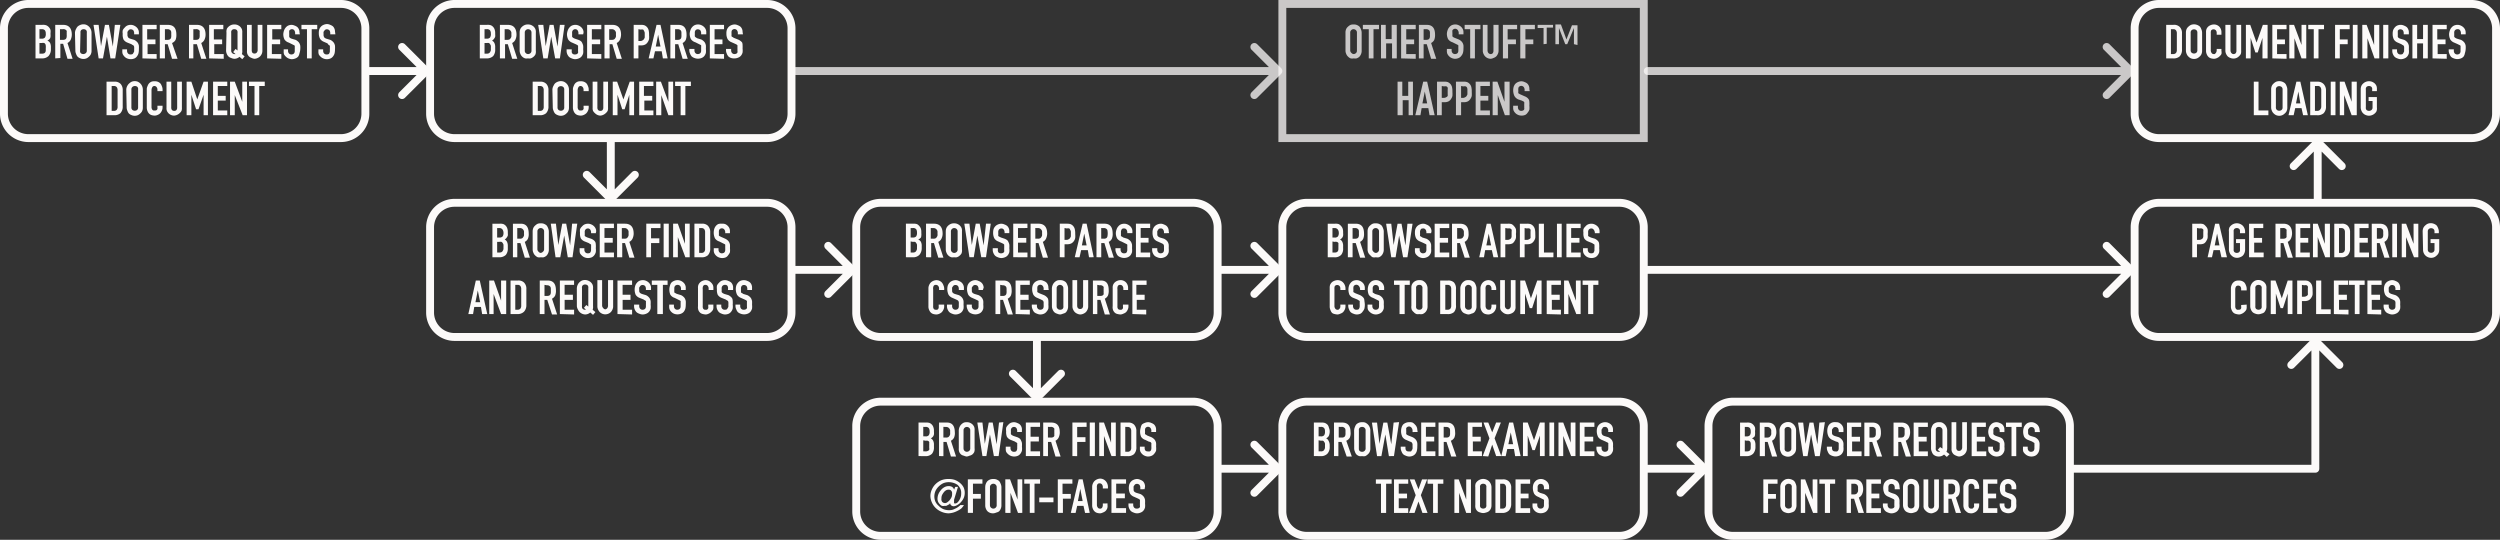 <svg id="Layer_1" data-name="Layer 1" xmlns="http://www.w3.org/2000/svg" width="8.8in" height="1.9in" viewBox="0 0 633.6 136.8"><rect x="0" y="0" width="633.6" height="136.8" fill="#333333" stroke="none"/><defs><style>.cls-1{fill:#fcfaf9}.cls-2{opacity:.75}.cls-3{fill:none;stroke:#fcfaf9;stroke-linecap:round;stroke-linejoin:round;stroke-width:2px}</style></defs><title>font-loading</title><path class="cls-1" d="M9 14.8V6.3h1.7a2.5 2.5 0 0 1 1 .1 1.9 1.9 0 0 1 .7.5 1.8 1.8 0 0 1 .4.7 3.1 3.1 0 0 1 0 .8v.3a3.3 3.3 0 0 1 0 .6 1.6 1.6 0 0 1-.1.4 1.8 1.8 0 0 1-.7.6 1.3 1.3 0 0 1 .7.6 2.5 2.5 0 0 1 .2 1.1v.5a2.5 2.5 0 0 1-.6 1.7 2.3 2.3 0 0 1-1.7.6zm1-7.4v2.4h.6a1 1 0 0 0 .8-.3 1.6 1.6 0 0 0 .2-1 1.4 1.4 0 0 0-.2-.8 1 1 0 0 0-.8-.3zm0 3.5v2.7h.6a1.4 1.4 0 0 0 .6-.1.7.7 0 0 0 .3-.3 1 1 0 0 0 .1-.5v-.5a3 3 0 0 0 0-.6 1 1 0 0 0-.1-.4.7.7 0 0 0-.3-.3 1.6 1.6 0 0 0-.6 0zm4 3.9V6.3h2c1.4 0 2.2.8 2.2 2.5a3.3 3.3 0 0 1-.3 1.3 1.8 1.8 0 0 1-.8.8l1.3 4h-1.3L16 11.1h-.7v3.6zm1.2-7.4v2.7h.8a1.3 1.3 0 0 0 .5-.1.7.7 0 0 0 .3-.3 1.2 1.2 0 0 0 .1-.4 3.2 3.2 0 0 0 0-.6 3.3 3.3 0 0 0 0-.5 1.1 1.1 0 0 0 0-.4 1 1 0 0 0-1-.4zm3.8.9a2.2 2.2 0 0 1 .3-1 2 2 0 0 1 .4-.6 2.3 2.3 0 0 1 .7-.4 2.1 2.1 0 0 1 1.5 0 2.3 2.3 0 0 1 .6.4 2.1 2.1 0 0 1 .5.7 2.2 2.2 0 0 1 .2.9v4.5a2.1 2.1 0 0 1-.2 1 2 2 0 0 1-.5.6 2 2 0 0 1-.6.4 2 2 0 0 1-1.5 0 2 2 0 0 1-.7-.4 1.8 1.8 0 0 1-.4-.7 2.1 2.1 0 0 1-.2-.9zm1.3 4.5a.8.8 0 0 0 .2.7 1 1 0 0 0 1.2 0 .8.8 0 0 0 .3-.7V8.3a.8.8 0 0 0-.2-.7 1 1 0 0 0-1.2 0 .8.8 0 0 0-.2.7zm10.2-6.5l-1.3 8.5H28l-.9-5.5-1 5.5H25l-1.3-8.5H25l.6 5.4 1-5.4h1l1 5.5.5-5.5zm4.7 2.4H34v-.3a1.3 1.3 0 0 0-.2-.7.9.9 0 0 0-1-.2.8.8 0 0 0-.3.3 1 1 0 0 0-.2.3 2.7 2.7 0 0 0 0 .4V9a.8.8 0 0 0 .1.3.7.7 0 0 0 .2.3 1.9 1.9 0 0 0 .4.2l1 .3a2.3 2.3 0 0 1 .6.4 1.7 1.7 0 0 1 .4.5 2.1 2.1 0 0 1 .2.6 7 7 0 0 1 0 .9 4.5 4.5 0 0 1-.1 1 2.1 2.1 0 0 1-.4.8 1.6 1.6 0 0 1-.6.5 2.4 2.4 0 0 1-1.9 0 1.9 1.9 0 0 1-.6-.4 2.4 2.4 0 0 1-.5-.7 2 2 0 0 1-.1-.8v-.4h1.2v.4a1 1 0 0 0 .2.6.8.8 0 0 0 .7.3 1 1 0 0 0 .5-.1.6.6 0 0 0 .2-.3.8.8 0 0 0 .2-.4v-.5a4.1 4.1 0 0 0 0-.6 1 1 0 0 0-.1-.3.7.7 0 0 0-.3-.2l-.3-.2-1-.4a2 2 0 0 1-1-.8 3 3 0 0 1-.2-1.4 3 3 0 0 1 0-.9 2 2 0 0 1 .5-.7 1.9 1.9 0 0 1 .6-.5 2.2 2.2 0 0 1 1-.2 1.9 1.9 0 0 1 .8.2 2.2 2.2 0 0 1 .6.4 1.8 1.8 0 0 1 .6 1.3zm.9 6.1V6.3h3.6v1.1h-2.4V10h2.1v1.2h-2v2.5h2.3v1.2zm4.4 0V6.3h2c1.5 0 2.2.8 2.2 2.5a3.3 3.3 0 0 1-.2 1.3 1.8 1.8 0 0 1-.9.8l1.4 4h-1.4l-1.1-3.7h-.7v3.6zm1.3-7.4v2.7h.7a1.3 1.3 0 0 0 .5-.1.7.7 0 0 0 .3-.3 1.2 1.2 0 0 0 .1-.4 4.5 4.5 0 0 0 0-.6 4.8 4.8 0 0 0 0-.5 1.1 1.1 0 0 0-.1-.4 1 1 0 0 0-.9-.4zm6.1 7.4V6.3h2c1.4 0 2.2.8 2.2 2.5a3 3 0 0 1-.3 1.3 1.8 1.8 0 0 1-.8.8l1.3 4H51l-1.1-3.7H49v3.6zM49 7.4v2.7h.7a1.2 1.2 0 0 0 .5-.1.7.7 0 0 0 .3-.3 1 1 0 0 0 .1-.4 3.2 3.2 0 0 0 0-.6 3.3 3.3 0 0 0 0-.5 1.1 1.1 0 0 0 0-.4 1 1 0 0 0-1-.4zm4 7.4V6.3h3.6v1.1h-2.4V10h2.1v1.2h-2v2.5h2.4v1.2zm4.4-6.5a2.2 2.2 0 0 1 .1-1 2 2 0 0 1 .5-.6 2.2 2.2 0 0 1 .7-.4 2.1 2.1 0 0 1 .7-.1 2.1 2.1 0 0 1 .7.1 2.4 2.4 0 0 1 .7.4 2.1 2.1 0 0 1 .5.7 2.2 2.2 0 0 1 .1.9v4.5a2 2 0 0 1-.1.9l.7.6-.6.7-.7-.6a2 2 0 0 1-1.3.5 2.1 2.1 0 0 1-.8-.2 1.9 1.9 0 0 1-.6-.3 1.8 1.8 0 0 1-.5-.7 2.1 2.1 0 0 1-.2-.9zm1.2 4.5a.8.8 0 0 0 .2.6.8.8 0 0 0 .6.3.5.5 0 0 0 .3 0l-.6-.5.6-.8.5.4V8.3a.8.8 0 0 0-.2-.7.9.9 0 0 0-.6-.2.8.8 0 0 0-.6.2.8.8 0 0 0-.2.7zm7.9-6.5v6.6a2 2 0 0 1-.6 1.4 2 2 0 0 1-.6.4 2 2 0 0 1-.8.2 2 2 0 0 1-.7-.2 2 2 0 0 1-.7-.4 2 2 0 0 1-.4-.6 1.9 1.9 0 0 1-.1-.8V6.3h1.2v6.5a1 1 0 0 0 .2.6.8.8 0 0 0 1 0 1 1 0 0 0 .3-.6V6.3zm1.2 8.5V6.3h3.6v1.1H69V10h2v1.2h-2.1v2.5h2.4v1.2zM76 8.7h-1.2v-.3a1.3 1.3 0 0 0-.2-.7.7.7 0 0 0-.6-.3.7.7 0 0 0-.4.1.8.8 0 0 0-.3.3 1.2 1.2 0 0 0 0 .3 2.8 2.8 0 0 0 0 .4V9a1.3 1.3 0 0 0 0 .3.7.7 0 0 0 .2.3 2.2 2.2 0 0 0 .4.2l1 .3a2.3 2.3 0 0 1 .6.4 1.5 1.5 0 0 1 .4.5 2.1 2.1 0 0 1 .2.6 5.4 5.4 0 0 1 0 .9 4 4 0 0 1-.2 1 2.1 2.1 0 0 1-.3.8 1.7 1.7 0 0 1-.7.5 2.4 2.4 0 0 1-1 .2 2.3 2.3 0 0 1-.8-.2 2 2 0 0 1-.6-.4 2.4 2.4 0 0 1-.5-.6 2.1 2.1 0 0 1-.1-.8v-.5H73v.4a1 1 0 0 0 .2.6.8.8 0 0 0 .7.3 1.1 1.1 0 0 0 .4-.1.7.7 0 0 0 .3-.3 1 1 0 0 0 .1-.4v-.5a4.1 4.1 0 0 0 0-.6.8.8 0 0 0 0-.3.8.8 0 0 0-.3-.2l-.4-.2-.8-.4a2 2 0 0 1-1.1-.8 3 3 0 0 1-.3-1.4 3.3 3.3 0 0 1 .2-.9 2 2 0 0 1 .4-.7 1.9 1.9 0 0 1 .6-.5 2.2 2.2 0 0 1 .9-.2 2 2 0 0 1 .8.2 2.1 2.1 0 0 1 .7.4 1.8 1.8 0 0 1 .5 1.3zm1.8 6.1V7.4h-1.4V6.3h4v1.1H79v7.4zM85 8.7h-1.3v-.3a1.3 1.3 0 0 0-.2-.7.9.9 0 0 0-1-.2.7.7 0 0 0-.3.3.8.8 0 0 0-.2.3 1.9 1.9 0 0 0 0 .4V9a.8.8 0 0 0 .1.3.7.7 0 0 0 .2.3 1.9 1.9 0 0 0 .4.2l1 .3a2 2 0 0 1 .6.4 1.7 1.7 0 0 1 .4.5 2.1 2.1 0 0 1 .2.6 7 7 0 0 1 0 .9 4.5 4.5 0 0 1-.1 1 2.1 2.1 0 0 1-.4.8 1.7 1.7 0 0 1-.6.5 2.3 2.3 0 0 1-1 .2 2.2 2.2 0 0 1-.9-.2 1.9 1.9 0 0 1-.6-.4 2.1 2.1 0 0 1-.5-.6 2 2 0 0 1-.1-.8v-.5h1.2v.4a1 1 0 0 0 .2.6.8.8 0 0 0 .7.3 1 1 0 0 0 .5-.1.6.6 0 0 0 .2-.3 1 1 0 0 0 .1-.4v-.5a4.4 4.4 0 0 0 0-.6 1 1 0 0 0 0-.3.7.7 0 0 0-.3-.2L83 11l-.9-.4a2 2 0 0 1-1-.8 3 3 0 0 1-.3-1.4 3 3 0 0 1 .1-.9 2 2 0 0 1 .4-.7 1.8 1.8 0 0 1 .7-.5 2.2 2.2 0 0 1 .9-.2 1.9 1.9 0 0 1 .8.2 2.3 2.3 0 0 1 .7.4 1.9 1.9 0 0 1 .5 1.3zM27 29.2v-8.5h2a2 2 0 0 1 1.6.6 2.3 2.3 0 0 1 .5 1.6v4a2.4 2.4 0 0 1-.6 1.8 2.3 2.3 0 0 1-1.6.5zm1.3-7.4v6.3h.5a.9.9 0 0 0 .8-.3 1.2 1.2 0 0 0 .2-.8v-4.1a1.3 1.3 0 0 0-.2-.8.9.9 0 0 0-.8-.3zm3.7.9a2.2 2.2 0 0 1 .3-1 2 2 0 0 1 .5-.6 2.3 2.3 0 0 1 .6-.4 2.1 2.1 0 0 1 1.5 0 2.3 2.3 0 0 1 .6.4 2.1 2.1 0 0 1 .5.7 2.2 2.2 0 0 1 .2.9v4.5a2.1 2.1 0 0 1-.2 1 2 2 0 0 1-.5.6 2 2 0 0 1-.6.4 2 2 0 0 1-1.5 0 2 2 0 0 1-.7-.4 1.8 1.8 0 0 1-.4-.7 2.1 2.1 0 0 1-.2-.9zm1.3 4.5a.8.8 0 0 0 .3.7 1 1 0 0 0 1.1 0 .8.8 0 0 0 .3-.7v-4.5a.8.8 0 0 0-.2-.7 1 1 0 0 0-1.2 0 .8.8 0 0 0-.3.7zm7.9-.4v.5a2 2 0 0 1-.2.8 2.2 2.2 0 0 1-.4.6 1.8 1.8 0 0 1-.6.4 1.8 1.8 0 0 1-.8.2 3 3 0 0 1-.7-.1 1.6 1.6 0 0 1-.6-.3 1.8 1.8 0 0 1-.5-.7 2.3 2.3 0 0 1-.2-1v-4.7a2 2 0 0 1 .2-.7 2 2 0 0 1 .4-.7 1.9 1.9 0 0 1 .6-.4 2 2 0 0 1 .8-.1 1.9 1.9 0 0 1 1.4.5 2 2 0 0 1 .4.7 2.2 2.2 0 0 1 .2.8v.5h-1.3v-.4a1 1 0 0 0-.2-.6.7.7 0 0 0-.5-.3.6.6 0 0 0-.6.3 1.5 1.5 0 0 0-.2.7v4.4a1.1 1.1 0 0 0 .2.6.6.6 0 0 0 .6.2.8.8 0 0 0 .2 0 .7.7 0 0 0 .3-.1.8.8 0 0 0 .2-.3 1 1 0 0 0 0-.4v-.4zm4.9-6.1v6.6a2 2 0 0 1-.1.8 2.2 2.2 0 0 1-.5.6 2.1 2.1 0 0 1-.6.4 2 2 0 0 1-.8.2 2 2 0 0 1-1.4-.6 2.2 2.2 0 0 1-.4-.6 1.9 1.9 0 0 1-.1-.8v-6.6h1.2v6.5a1 1 0 0 0 .2.7.8.8 0 0 0 .5.2.7.7 0 0 0 .6-.2 1 1 0 0 0 .2-.7v-6.5zm1.2 8.5v-8.5h1.2l1.5 4.5 1.6-4.5h1.1v8.5h-1.1V24l-1.3 3.7h-.6L48.5 24v5.2zm6.7 0v-8.5h3.6v1.1h-2.4v2.5h2v1.2h-2V28h2.4v1.2zm4.3 0v-8.5h1.2l1.9 5.1v-5.1h1.2v8.5h-1.1l-2-5.1v5.1zm6.2 0v-7.4h-1.4v-1.1h4v1.1h-1.4v7.4zm57.1-14.4V6.3h1.8a2.5 2.5 0 0 1 1 .1 1.8 1.8 0 0 1 1 1.2 2.7 2.7 0 0 1 .1.8v.3a2.5 2.5 0 0 1 0 .6 1.6 1.6 0 0 1-.2.4 1.8 1.8 0 0 1-.6.6 1.3 1.3 0 0 1 .6.6 2.3 2.3 0 0 1 .2 1.1v.5a2.5 2.5 0 0 1-.5 1.7 2.3 2.3 0 0 1-1.7.6zm1.2-7.4v2.4h.6a1 1 0 0 0 .8-.3 1.6 1.6 0 0 0 .2-1 1.4 1.4 0 0 0-.2-.8 1 1 0 0 0-.9-.3zm0 3.5v2.7h.5a1.3 1.3 0 0 0 .6-.1.8.8 0 0 0 .3-.3 1.3 1.3 0 0 0 .2-.5v-.5a4.5 4.5 0 0 0 0-.6 1.2 1.2 0 0 0-.2-.4.7.7 0 0 0-.3-.3 1.6 1.6 0 0 0-.5 0zm3.9 3.9V6.3h2c1.4 0 2.2.8 2.2 2.5a3 3 0 0 1-.3 1.3 1.8 1.8 0 0 1-.8.8l1.3 4h-1.3l-1.1-3.7h-.7v3.6zm1.2-7.4v2.7h.7a1.2 1.2 0 0 0 .5-.1.7.7 0 0 0 .3-.3 1 1 0 0 0 .2-.4 3.2 3.2 0 0 0 0-.6 3.3 3.3 0 0 0 0-.5 1.1 1.1 0 0 0-.2-.4 1 1 0 0 0-.8-.4zm3.8.9a2.2 2.2 0 0 1 .2-1 2 2 0 0 1 .5-.6 2.2 2.2 0 0 1 .7-.4 2.1 2.1 0 0 1 .7-.1 2.1 2.1 0 0 1 .7.1 2.4 2.4 0 0 1 .7.4 2.1 2.1 0 0 1 .5.7 2.2 2.2 0 0 1 .1.9v4.5a2.1 2.1 0 0 1-.1 1 2 2 0 0 1-.5.6 2 2 0 0 1-.7.4 2.1 2.1 0 0 1-.7 0 2.1 2.1 0 0 1-.7 0 1.9 1.9 0 0 1-.7-.4 1.8 1.8 0 0 1-.5-.7 2.1 2.1 0 0 1-.2-.9zm1.3 4.5a.8.8 0 0 0 .3.7.8.8 0 0 0 .5.2.9.9 0 0 0 .6-.2.8.8 0 0 0 .3-.7V8.3a.8.8 0 0 0-.3-.7.9.9 0 0 0-.6-.2.8.8 0 0 0-.5.2.8.8 0 0 0-.3.7zm10.1-6.5l-1.2 8.5h-1.2l-1-5.5-.9 5.5h-1.1l-1.3-8.5h1.3l.6 5.4 1-5.4h1l1 5.5.6-5.5zm4.7 2.4h-1.2v-.3a1.3 1.3 0 0 0-.2-.7.7.7 0 0 0-.6-.3.7.7 0 0 0-.4.1.8.8 0 0 0-.3.3 1.2 1.2 0 0 0-.1.3 2.8 2.8 0 0 0 0 .4V9a1.3 1.3 0 0 0 0 .3.7.7 0 0 0 .3.3 2.2 2.2 0 0 0 .4.2l.9.3a2.3 2.3 0 0 1 .7.4 1.5 1.5 0 0 1 .3.5 2.1 2.1 0 0 1 .2.6 5.4 5.4 0 0 1 0 .9 4 4 0 0 1 0 1 2.1 2.1 0 0 1-.4.8 1.7 1.7 0 0 1-.7.5 2.4 2.4 0 0 1-1 .2 2.3 2.3 0 0 1-.8-.2 2 2 0 0 1-.7-.4 2.4 2.4 0 0 1-.4-.6 2.1 2.1 0 0 1-.2-.8v-.5h1.3v.4a1 1 0 0 0 .1.6.8.8 0 0 0 .7.3 1.1 1.1 0 0 0 .5-.1.7.7 0 0 0 .3-.3 1 1 0 0 0 0-.4v-.5a4.1 4.1 0 0 0 0-.6.8.8 0 0 0 0-.3.8.8 0 0 0-.2-.2l-.4-.2-.9-.4a2 2 0 0 1-1-.8 3 3 0 0 1-.3-1.4 3.3 3.3 0 0 1 .2-.9 2 2 0 0 1 .4-.7 1.9 1.9 0 0 1 .6-.5 2.2 2.2 0 0 1 1-.2 2 2 0 0 1 .8.2 2.1 2.1 0 0 1 .6.4 1.8 1.8 0 0 1 .6 1.3zm1 6.1V6.3h3.6v1.1H150V10h2.1v1.2H150v2.5h2.4v1.2zm4.4 0V6.3h2c1.4 0 2.2.8 2.2 2.5a3.3 3.3 0 0 1-.3 1.3 1.8 1.8 0 0 1-.8.8l1.3 4h-1.3l-1.1-3.7h-.7v3.6zm1.2-7.4v2.7h.7a1.3 1.3 0 0 0 .5-.1.7.7 0 0 0 .3-.3 1.2 1.2 0 0 0 .2-.4 3.2 3.2 0 0 0 0-.6 3.3 3.3 0 0 0 0-.5 1.1 1.1 0 0 0-.2-.4 1 1 0 0 0-.8-.4zm6.2 7.4V6.3h1.8a2.6 2.6 0 0 1 .9.1 1.8 1.8 0 0 1 .7.5 1.8 1.8 0 0 1 .4.8 4.9 4.9 0 0 1 .1 1.2 5.5 5.5 0 0 1 0 1 1.9 1.9 0 0 1-.3.7 1.7 1.7 0 0 1-.7.7 2.2 2.2 0 0 1-1.1.2h-.6v3.3zm1.2-7.4v3h.6a1.3 1.3 0 0 0 .5-.2.7.7 0 0 0 .3-.3 1.1 1.1 0 0 0 .2-.4V8.3a1.4 1.4 0 0 0-.2-.5.7.7 0 0 0-.2-.3 1.2 1.2 0 0 0-.6 0zm2.6 7.4l2-8.5h1l1.8 8.5H168l-.3-1.8H166l-.4 1.8zm3-3l-.6-3-.6 3zm2.5 3V6.3h2c1.4 0 2.1.8 2.1 2.5a3.3 3.3 0 0 1-.2 1.3 1.8 1.8 0 0 1-.8.8l1.3 4H173l-1.1-3.7h-.8v3.6zm1.2-7.4v2.7h.7a1.3 1.3 0 0 0 .5-.1.7.7 0 0 0 .3-.3 1.2 1.2 0 0 0 .1-.4 4.5 4.5 0 0 0 0-.6 4.8 4.8 0 0 0 0-.5 1.1 1.1 0 0 0-.1-.4 1 1 0 0 0-.9-.4zm7.9 1.3h-1.3v-.3a1.3 1.3 0 0 0-.2-.7.9.9 0 0 0-1-.2.6.6 0 0 0-.3.3 1 1 0 0 0-.1.3 2.8 2.8 0 0 0 0 .4 2.7 2.7 0 0 0 0 .4.8.8 0 0 0 0 .3.6.6 0 0 0 .3.3 1.8 1.8 0 0 0 .3.2l1 .3a2.3 2.3 0 0 1 .6.4 1.7 1.7 0 0 1 .4.5 3 3 0 0 1 .2.6 7.2 7.2 0 0 1 0 .9 4.5 4.5 0 0 1 0 1 2.3 2.3 0 0 1-.4.8 1.7 1.7 0 0 1-.7.5 2.4 2.4 0 0 1-1.8 0 2 2 0 0 1-.7-.4 2.1 2.1 0 0 1-.4-.7 2 2 0 0 1-.2-.8v-.4h1.3v.4a1 1 0 0 0 .2.6.8.8 0 0 0 .7.3 1.1 1.1 0 0 0 .4-.1.7.7 0 0 0 .3-.3 1 1 0 0 0 .1-.4v-1.1a1 1 0 0 0 0-.3.8.8 0 0 0-.3-.2l-.4-.2-.8-.4a2 2 0 0 1-1.1-.8 3 3 0 0 1-.3-1.4 3 3 0 0 1 .2-.9 2 2 0 0 1 .4-.7 1.9 1.9 0 0 1 .6-.5 2.2 2.2 0 0 1 1-.2 2 2 0 0 1 .8.2 2.1 2.1 0 0 1 .6.4 1.8 1.8 0 0 1 .6 1.3zm.9 6.1V6.3h3.6v1.1h-2.4V10h2v1.2h-2v2.5h2.4v1.2zm8.4-6.1H187v-.3a1.2 1.2 0 0 0-.2-.7.8.8 0 0 0-1.3 0 .8.8 0 0 0-.1.4 1.9 1.9 0 0 0 0 .4v.4a.8.8 0 0 0 0 .3.7.7 0 0 0 .3.2 1.9 1.9 0 0 0 .3.2l1 .4a2.3 2.3 0 0 1 .7.4 1.7 1.7 0 0 1 .4.4 2.1 2.1 0 0 1 .1.7 7 7 0 0 1 0 .8 4.5 4.5 0 0 1 0 1 2.1 2.1 0 0 1-.4.8 1.7 1.7 0 0 1-.7.5 2.3 2.3 0 0 1-1 .2 2.2 2.2 0 0 1-.8-.1 1.9 1.9 0 0 1-.7-.4 2.1 2.1 0 0 1-.4-.7 2 2 0 0 1-.2-.8v-.4h1.3v.4a1 1 0 0 0 .2.6.8.8 0 0 0 .6.3 1.1 1.1 0 0 0 .5-.1.6.6 0 0 0 .3-.3 1 1 0 0 0 0-.4 4.2 4.2 0 0 0 0-.5v-.6a1 1 0 0 0 0-.3.7.7 0 0 0-.2-.2l-.4-.2-.9-.4a2 2 0 0 1-1-.8 3 3 0 0 1-.3-1.4 3 3 0 0 1 .1-.9 2.2 2.2 0 0 1 .4-.7 2 2 0 0 1 .7-.5 2.2 2.2 0 0 1 .9-.2 1.9 1.9 0 0 1 .8.2 2.1 2.1 0 0 1 .7.4 1.8 1.8 0 0 1 .5 1.3zM135 29.2v-8.5h1.9a2 2 0 0 1 1.6.6 2.3 2.3 0 0 1 .5 1.6v4a2.4 2.4 0 0 1-.6 1.8 2.3 2.3 0 0 1-1.6.5zm1.3-7.4v6.3h.5a.9.9 0 0 0 .8-.3 1.2 1.2 0 0 0 .2-.8v-4.1a1.3 1.3 0 0 0-.2-.8.9.9 0 0 0-.8-.3zm3.7.9a2.2 2.2 0 0 1 .3-1 2 2 0 0 1 .4-.6 2.3 2.3 0 0 1 .7-.4 2.1 2.1 0 0 1 1.5 0 2.3 2.3 0 0 1 .6.4 2.1 2.1 0 0 1 .5.7 2.2 2.2 0 0 1 .2.9v4.5a2.1 2.1 0 0 1-.2 1 2 2 0 0 1-.5.6 2 2 0 0 1-.6.4 2 2 0 0 1-1.5 0 2 2 0 0 1-.7-.4 1.8 1.8 0 0 1-.4-.7 2.1 2.1 0 0 1-.2-.9zm1.3 4.5a.8.8 0 0 0 .3.7 1 1 0 0 0 1.1 0 .8.8 0 0 0 .3-.7v-4.5a.8.8 0 0 0-.3-.7 1 1 0 0 0-1.1 0 .8.8 0 0 0-.3.7zm7.9-.4v.5a2 2 0 0 1-.2.8 2.2 2.2 0 0 1-.4.6 1.8 1.8 0 0 1-.6.4 1.8 1.8 0 0 1-.8.2 3 3 0 0 1-.7-.1 1.6 1.6 0 0 1-.6-.3 1.8 1.8 0 0 1-.5-.7 2.3 2.3 0 0 1-.2-1v-4.7a2 2 0 0 1 .2-.7 2 2 0 0 1 .4-.7 1.9 1.9 0 0 1 .6-.4 2 2 0 0 1 .8-.1 1.9 1.9 0 0 1 1.4.5 2 2 0 0 1 .4.7 2.2 2.2 0 0 1 .2.8v.5h-1.3v-.4a1 1 0 0 0-.2-.6.7.7 0 0 0-.5-.3.6.6 0 0 0-.6.3 1.5 1.5 0 0 0-.2.7v4.4a1.1 1.1 0 0 0 .2.6.6.6 0 0 0 .6.2.8.8 0 0 0 .2 0 .7.7 0 0 0 .3-.1.8.8 0 0 0 .2-.3 1 1 0 0 0 0-.4v-.4zm4.9-6.1v6.6a2 2 0 0 1-.1.8 2.2 2.2 0 0 1-.5.6 2.1 2.1 0 0 1-.6.4 2 2 0 0 1-.8.2 2 2 0 0 1-1.3-.6 2.2 2.2 0 0 1-.5-.6 1.9 1.9 0 0 1-.1-.8v-6.6h1.2v6.5a1 1 0 0 0 .2.7.8.8 0 0 0 .5.2.7.7 0 0 0 .6-.2 1 1 0 0 0 .2-.7v-6.5zm1.2 8.5v-8.5h1.1l1.6 4.5 1.6-4.5h1.1v8.5h-1.2V24l-1.2 3.7h-.6l-1.2-3.7v5.2zm6.7 0v-8.5h3.6v1.1h-2.4v2.5h2.1v1.2h-2V28h2.3v1.2zm4.3 0v-8.5h1.2l1.9 5.1v-5.1h1.2v8.5h-1.2l-1.8-5.1v5.1zm6.2 0v-7.4h-1.4v-1.1h4v1.1h-1.4v7.4zM549 14.8V6.3h1.8a2 2 0 0 1 1.6.5 2.2 2.2 0 0 1 .6 1.7v4a2.4 2.4 0 0 1-.6 1.8 2.3 2.3 0 0 1-1.7.5zm1.2-7.4v6.3h.6a.9.9 0 0 0 .7-.3 1.3 1.3 0 0 0 .2-.8V8.5a1.3 1.3 0 0 0-.2-.8.8.8 0 0 0-.7-.3zm3.8.9a2.2 2.2 0 0 1 .2-1 2 2 0 0 1 .5-.6 2.2 2.2 0 0 1 .6-.4 2.2 2.2 0 0 1 1.5 0 2.4 2.4 0 0 1 .7.4 2 2 0 0 1 .4.7 2.2 2.2 0 0 1 .2.9v4.5a2.1 2.1 0 0 1-.2 1 1.8 1.8 0 0 1-.5.6 2 2 0 0 1-.6.4 2 2 0 0 1-1.5 0 1.9 1.9 0 0 1-.6-.4 1.8 1.8 0 0 1-.5-.7 2.1 2.1 0 0 1-.2-.9zm1.2 4.5a.8.8 0 0 0 .3.6 1 1 0 0 0 1.1 0 .8.8 0 0 0 .3-.6V8.3a.8.8 0 0 0-.3-.7 1 1 0 0 0-1.1 0 .8.8 0 0 0-.3.7zm7.8-.4v.5a2 2 0 0 1 0 .8 2.4 2.4 0 0 1-.5.6 2 2 0 0 1-.6.4 1.8 1.8 0 0 1-.8.2 2.9 2.9 0 0 1-.7-.1 1.6 1.6 0 0 1-.6-.3 1.8 1.8 0 0 1-.5-.7 2.1 2.1 0 0 1-.2-1V8.2a2.2 2.2 0 0 1 .1-.8 1.8 1.8 0 0 1 1-1 2.2 2.2 0 0 1 .9-.2 1.9 1.9 0 0 1 1.4.6 2.1 2.1 0 0 1 .4.7 2.2 2.2 0 0 1 .1.8v.5h-1.2v-.5a1 1 0 0 0-.2-.6.8.8 0 0 0-1.2 0 1.5 1.5 0 0 0-.1.7v4.4a1.1 1.1 0 0 0 .2.6.6.6 0 0 0 .5.3.9.9 0 0 0 .3 0 .7.7 0 0 0 .2-.2.6.6 0 0 0 .2-.3 1 1 0 0 0 .1-.4v-.4zm5-6.1v6.6a2 2 0 0 1-.1.8 2.2 2.2 0 0 1-.5.6 2 2 0 0 1-.6.4 2 2 0 0 1-1.5 0 2.2 2.2 0 0 1-.7-.4 2.4 2.4 0 0 1-.4-.6 2 2 0 0 1-.2-.8V6.3h1.3v6.5a1 1 0 0 0 .2.6.7.7 0 0 0 .5.3.8.8 0 0 0 .6-.2 1 1 0 0 0 .2-.7V6.3zm1.2 8.5V6.3h1.1l1.6 4.5 1.6-4.5h1.2v8.5h-1.3V9.6l-1.2 3.7h-.6l-1.2-3.7v5.2zm6.7 0V6.3h3.6v1.1h-2.4V10h2v1.2h-2v2.5h2.4v1.2zm4.3 0V6.3h1.2l1.9 5.1V6.3h1.2v8.5h-1.2l-1.8-5.1v5.1zm6.2 0V7.4H585V6.3h4v1.1h-1.4v7.4zm5.4 0V6.3h3.7v1.1H593V10h2v1.2h-2v3.6zm4.5 0V6.3h1.2v8.5zm2.4 0V6.3h1.1l1.9 5.1V6.3h1.3v8.5h-1.2L600 9.7v5.1zm5.3 0V6.3h1.3v8.5zm6.5-6.1h-1.3v-.3a1.3 1.3 0 0 0-.2-.7.9.9 0 0 0-1-.2.7.7 0 0 0-.3.3 1 1 0 0 0 0 .3 1.9 1.9 0 0 0 0 .4V9a.8.8 0 0 0 0 .3.7.7 0 0 0 .2.3 1.9 1.9 0 0 0 .4.2l1 .3a2 2 0 0 1 .6.4 1.7 1.7 0 0 1 .4.5 2.1 2.1 0 0 1 .2.6 7 7 0 0 1 0 .9 4.5 4.5 0 0 1 0 1 2.1 2.1 0 0 1-.4.8 1.7 1.7 0 0 1-.7.5 2.3 2.3 0 0 1-1 .2 2.2 2.2 0 0 1-.8-.2 1.9 1.9 0 0 1-.7-.4 2.1 2.1 0 0 1-.4-.6 2 2 0 0 1-.2-.8v-.5h1.2v.4a1 1 0 0 0 .2.6.8.8 0 0 0 .7.3 1 1 0 0 0 .5-.1.6.6 0 0 0 .2-.3 1 1 0 0 0 .2-.4v-.5a4.4 4.4 0 0 0 0-.6 1 1 0 0 0-.1-.3.7.7 0 0 0-.3-.2l-.3-.2-.9-.4a2 2 0 0 1-1-.8 3 3 0 0 1-.3-1.4 3 3 0 0 1 .1-.9 2 2 0 0 1 .4-.7 1.8 1.8 0 0 1 .6-.5 2.2 2.2 0 0 1 1-.2 1.9 1.9 0 0 1 .8.2 2.3 2.3 0 0 1 .7.4 1.9 1.9 0 0 1 .5 1.3zm.9 6.1V6.3h1.2v3.6h1.5V6.3h1.2v8.5h-1.2V11h-1.5v3.8zm5.1 0V6.3h3.6v1.1h-2.4V10h2.1v1.2h-2v2.5h2.3v1.2zm8.4-6.1h-1.2v-.3a1.3 1.3 0 0 0-.2-.7.7.7 0 0 0-.7-.3.8.8 0 0 0-.4.1.8.8 0 0 0-.3.3 1.2 1.2 0 0 0-.1.3 2.7 2.7 0 0 0 0 .4V9a1.3 1.3 0 0 0 0 .3.7.7 0 0 0 .3.3 2.2 2.2 0 0 0 .4.2l1 .3a2.3 2.3 0 0 1 .6.4 1.7 1.7 0 0 1 .4.5 2.1 2.1 0 0 1 .2.6 5.4 5.4 0 0 1 0 .9 4.5 4.5 0 0 1-.2 1 2.1 2.1 0 0 1-.3.8 1.6 1.6 0 0 1-.7.5 2.4 2.4 0 0 1-1.8 0 1.9 1.9 0 0 1-.7-.4 2.4 2.4 0 0 1-.4-.7 2.1 2.1 0 0 1-.2-.8v-.4h1.3v.4a1 1 0 0 0 .2.6.8.8 0 0 0 .6.3 1 1 0 0 0 .5-.1.6.6 0 0 0 .3-.3 1 1 0 0 0 .1-.4v-.5a4.1 4.1 0 0 0 0-.6 1 1 0 0 0 0-.3.8.8 0 0 0-.3-.2l-.4-.2-.9-.4a2 2 0 0 1-1-.8 3 3 0 0 1-.3-1.4 3.3 3.3 0 0 1 .2-.9 2 2 0 0 1 .4-.7 1.9 1.9 0 0 1 .6-.5 2.2 2.2 0 0 1 1-.2 1.9 1.9 0 0 1 .8.2 2.2 2.2 0 0 1 .6.4 1.8 1.8 0 0 1 .6 1.3zm-53.7 20.5v-8.5h1.2V28h2.5v1.2zm4.4-6.5a2.2 2.2 0 0 1 .2-1 2 2 0 0 1 .5-.6 2.2 2.2 0 0 1 .6-.4 2.2 2.2 0 0 1 1.5 0 2.4 2.4 0 0 1 .7.4 2 2 0 0 1 .4.7 2.2 2.2 0 0 1 .2.9v4.5a2.1 2.1 0 0 1-.2 1 1.8 1.8 0 0 1-.5.6 2 2 0 0 1-.6.4 2 2 0 0 1-1.5 0 1.9 1.9 0 0 1-.6-.4 1.8 1.8 0 0 1-.5-.7 2.1 2.1 0 0 1-.2-.9zm1.2 4.5a.8.8 0 0 0 .3.7 1 1 0 0 0 1.1 0 .8.8 0 0 0 .3-.7v-4.5a.8.8 0 0 0-.3-.7 1 1 0 0 0-1.1 0 .8.8 0 0 0-.3.7zm3.2 2l2-8.5h1l1.9 8.5h-1.2l-.4-1.8h-1.6l-.4 1.8zm3-3l-.5-3-.6 3zm2.5 3v-8.5h1.8a2.1 2.1 0 0 1 1.6.6 2.3 2.3 0 0 1 .6 1.6v4a2.4 2.4 0 0 1-.6 1.8 2.3 2.3 0 0 1-1.7.5zm1.2-7.4v6.3h.6a.9.9 0 0 0 .7-.3 1.2 1.2 0 0 0 .3-.8v-4.1a1.3 1.3 0 0 0-.2-.8.8.8 0 0 0-.8-.3zm4 7.4v-8.5h1.2v8.5zm2.3 0v-8.5h1.2l1.8 5.1v-5.1h1.3v8.5H596l-1.9-5.1v5.1zm5.3-6.5a2.2 2.2 0 0 1 .2-1 2 2 0 0 1 .5-.6 2.2 2.2 0 0 1 .7-.4 2.2 2.2 0 0 1 1.4 0 2.4 2.4 0 0 1 .7.4 2 2 0 0 1 .5.7 2.2 2.2 0 0 1 .1.9v.4h-1.2v-.4a.8.8 0 0 0-.2-.7 1 1 0 0 0-1.2 0 .8.8 0 0 0-.2.7v4.5a.8.8 0 0 0 .2.7 1 1 0 0 0 1.2 0 .8.8 0 0 0 .3-.7v-1.6h-1v-1h2.1v2.6a2.1 2.1 0 0 1-.1 1 1.8 1.8 0 0 1-.5.6 2 2 0 0 1-.7.4 2 2 0 0 1-1.4 0 1.9 1.9 0 0 1-.7-.4 1.8 1.8 0 0 1-.5-.7 2.1 2.1 0 0 1-.2-.9zm-42.7 42.5v-8.5h1.8a2.7 2.7 0 0 1 1 .1 1.8 1.8 0 0 1 .6.5 1.9 1.9 0 0 1 .5.8 4.9 4.9 0 0 1 0 1.2 5.5 5.5 0 0 1 0 1 1.9 1.9 0 0 1-.3.7 1.7 1.7 0 0 1-.6.7 2.2 2.2 0 0 1-1.1.2h-.7v3.3zm1.2-7.4v3h.6a1.2 1.2 0 0 0 .6-.2.6.6 0 0 0 .3-.3 1 1 0 0 0 .1-.4v-1.2a1.2 1.2 0 0 0 0-.5.7.7 0 0 0-.4-.3 1.2 1.2 0 0 0-.5 0zm2.7 7.4l1.9-8.5h1l2 8.5H563l-.4-1.8H561l-.4 1.8zm3-3l-.6-3-.6 3zm2.4-3.5a2.2 2.2 0 0 1 .1-1 2 2 0 0 1 .5-.6 2.2 2.2 0 0 1 .7-.4 2.2 2.2 0 0 1 1.4 0 2.4 2.4 0 0 1 .7.4 2 2 0 0 1 .5.7 2.2 2.2 0 0 1 .2.9v.4h-1.3v-.4a.8.8 0 0 0-.2-.7 1 1 0 0 0-1.2 0 .8.8 0 0 0-.2.7v4.5a.8.8 0 0 0 .2.7 1 1 0 0 0 1.2 0 .8.8 0 0 0 .2-.7v-1.6h-1v-1h2.3v2.6a2.1 2.1 0 0 1-.2 1 1.8 1.8 0 0 1-.4.6 2 2 0 0 1-.7.4 2 2 0 0 1-1.5 0 1.9 1.9 0 0 1-.6-.4 1.8 1.8 0 0 1-.5-.7 2.1 2.1 0 0 1-.2-.9zm5.1 6.5v-8.5h3.6v1.1h-2.4v2.5h2.1v1.2h-2V64h2.4v1.2zm6.7 0v-8.5h2c1.4 0 2.2.8 2.2 2.5a3.3 3.3 0 0 1-.3 1.3 1.8 1.8 0 0 1-.8.8l1.3 4h-1.3l-1.1-3.7h-.7v3.6zm1.2-7.4v2.7h.7a1.3 1.3 0 0 0 .6-.1.7.7 0 0 0 .3-.3 1.2 1.2 0 0 0 0-.4 3.2 3.2 0 0 0 0-.6 3.3 3.3 0 0 0 0-.5 1.1 1.1 0 0 0 0-.4 1 1 0 0 0-1-.4zm3.9 7.4v-8.5h3.7v1.1H583v2.5h2v1.2h-2V64h2.4v1.2zm4.4 0v-8.5h1.2l1.8 5.1v-5.1h1.3v8.5h-1.2l-1.9-5.1v5.1zm5.4 0v-8.5h1.8a2 2 0 0 1 1.6.5 2.3 2.3 0 0 1 .6 1.7v4a2.4 2.4 0 0 1-.6 1.8 2.3 2.3 0 0 1-1.7.5zm1.2-7.4v6.3h.6a.9.9 0 0 0 .7-.3 1.2 1.2 0 0 0 .2-.8v-4.1a1.3 1.3 0 0 0-.2-.8.9.9 0 0 0-.7-.3zm3.9 7.4v-8.5h3.6v1.1H598v2.5h2.1v1.2H598V64h2.4v1.2zm4.4 0v-8.5h2c1.5 0 2.2.8 2.2 2.5a3 3 0 0 1-.2 1.3 1.8 1.8 0 0 1-.8.8l1.3 4h-1.3l-1.2-3.7h-.7v3.6zm1.3-7.4v2.7h.7a1.2 1.2 0 0 0 .5-.1.7.7 0 0 0 .3-.3 1 1 0 0 0 .1-.4 3.2 3.2 0 0 0 0-.6 3.3 3.3 0 0 0 0-.5 1.1 1.1 0 0 0-.1-.4 1 1 0 0 0-.9-.4zm3.9 7.4v-8.5h1.2v8.5zm2.4 0v-8.5h1.1l1.9 5.1v-5.1h1.2v8.5h-1.1l-2-5.1v5.1zm5.3-6.5a2.2 2.2 0 0 1 .2-1 2 2 0 0 1 .5-.6 2.1 2.1 0 0 1 .6-.4 2.1 2.1 0 0 1 1.5 0 2.3 2.3 0 0 1 .7.4 2.1 2.1 0 0 1 .4.7 2.2 2.2 0 0 1 .2.9v.4H617v-.4a.8.8 0 0 0-.3-.7 1 1 0 0 0-1.1 0 .8.8 0 0 0-.3.7v4.5a.8.8 0 0 0 .3.7 1 1 0 0 0 1.1 0 .8.8 0 0 0 .3-.7v-1.6h-1v-1h2.2v2.6a2.1 2.1 0 0 1-.2 1 2 2 0 0 1-.5.6 2 2 0 0 1-.6.4 2 2 0 0 1-1.5 0 2 2 0 0 1-1.1-1 2.1 2.1 0 0 1-.2-1zm-44.6 18.5v.5a2 2 0 0 1-.1.8 2.4 2.4 0 0 1-.5.6 2 2 0 0 1-.6.4 1.8 1.8 0 0 1-.7.2 2.9 2.9 0 0 1-.7-.1 1.6 1.6 0 0 1-.7-.3 1.8 1.8 0 0 1-.5-.7 2.1 2.1 0 0 1-.2-1V73a2.2 2.2 0 0 1 .2-.8 1.8 1.8 0 0 1 1-1 2.2 2.2 0 0 1 .8-.1 1.9 1.9 0 0 1 1.4.5 2.1 2.1 0 0 1 .4.7 2.2 2.2 0 0 1 .2.8v.5H568v-.4a1 1 0 0 0-.2-.6.8.8 0 0 0-1.1 0 1.5 1.5 0 0 0-.2.7v4.3a1.1 1.1 0 0 0 .2.7.6.6 0 0 0 .6.2.9.9 0 0 0 .2 0 .7.7 0 0 0 .3-.1.6.6 0 0 0 .2-.3 1 1 0 0 0 0-.4v-.4zm.9-4.2a2.2 2.2 0 0 1 .2-.8 2 2 0 0 1 .5-.7 2.3 2.3 0 0 1 .6-.4 2.1 2.1 0 0 1 1.5 0 2.3 2.3 0 0 1 .7.4 2.1 2.1 0 0 1 .5.7 2.2 2.2 0 0 1 .1.9v4.5a2.1 2.1 0 0 1-.2 1 2 2 0 0 1-.4.6 2 2 0 0 1-.7.3 2 2 0 0 1-1.5 0 2 2 0 0 1-.6-.3 1.8 1.8 0 0 1-.5-.7 2.1 2.1 0 0 1-.2-.9zm1.3 4.6a.8.8 0 0 0 .2.7 1 1 0 0 0 1.2 0 .8.8 0 0 0 .2-.7v-4.5a.8.8 0 0 0-.2-.7 1 1 0 0 0-1.2 0 .8.8 0 0 0-.2.7zm3.9 2v-8.5h1.2l1.6 4.5 1.5-4.5h1.2v8.5h-1.2v-5.2l-1.2 3.7h-.6l-1.2-3.7v5.2zm6.7 0v-8.5h1.8a2.6 2.6 0 0 1 .9.1 1.8 1.8 0 0 1 .7.5 1.8 1.8 0 0 1 .4.8 4.9 4.9 0 0 1 .1 1.2 6.8 6.8 0 0 1 0 1 2 2 0 0 1-.3.7 1.7 1.7 0 0 1-.7.7 2.2 2.2 0 0 1-1 .2h-.7v3.3zm1.2-7.4v3h.6a1.3 1.3 0 0 0 .6-.2.7.7 0 0 0 .3-.3 1.1 1.1 0 0 0 0-.4v-1.2a1.4 1.4 0 0 0 0-.5.7.7 0 0 0-.3-.3 1.2 1.2 0 0 0-.6 0zm3.6 7.4v-8.5h1.3v7.3h2.4v1.2zm4.5 0v-8.5h3.6v1.1h-2.4v2.5h2.1V76h-2v2.5h2.4v1.2zm5.3 0v-7.4h-1.5v-1.1h4v1.1H598v7.4zm3.2 0v-8.5h3.6v1.1H601v2.5h2.2V76h-2.1v2.5h2.4v1.2zm8.3-6.1h-1.2v-.2a1.3 1.3 0 0 0-.2-.8.9.9 0 0 0-1-.2.7.7 0 0 0-.3.3 1 1 0 0 0-.2.3 1.9 1.9 0 0 0 0 .4v.5a.8.8 0 0 0 .1.3.7.7 0 0 0 .2.2 1.9 1.9 0 0 0 .4.2l1 .3a2 2 0 0 1 .6.4 1.7 1.7 0 0 1 .4.5 2.1 2.1 0 0 1 .2.6 7 7 0 0 1 0 .9 4.5 4.5 0 0 1 0 1 2.1 2.1 0 0 1-.4.8 1.7 1.7 0 0 1-.7.5 2.3 2.3 0 0 1-1 .2 2.2 2.2 0 0 1-.8-.2 1.9 1.9 0 0 1-.7-.4 2.1 2.1 0 0 1-.4-.6 2 2 0 0 1-.2-.8v-.5h1.3v.4a1 1 0 0 0 .2.6.8.8 0 0 0 .6.3 1 1 0 0 0 .5-.1.6.6 0 0 0 .3-.3 1 1 0 0 0 .1-.4v-.5a4.4 4.4 0 0 0 0-.6 1 1 0 0 0-.1-.3.7.7 0 0 0-.2-.2l-.4-.2-.9-.4a2 2 0 0 1-1-.8 3.4 3.4 0 0 1-.2-2.3 2 2 0 0 1 .4-.7 1.8 1.8 0 0 1 .7-.5 2.2 2.2 0 0 1 1-.2 1.9 1.9 0 0 1 .7.2 2.3 2.3 0 0 1 .7.4 1.9 1.9 0 0 1 .5 1.3zm-483.5-8.3v-8.5h1.8a2.5 2.5 0 0 1 1 .1 1.8 1.8 0 0 1 1 1.2 2.7 2.7 0 0 1 .1.8v.3a2.5 2.5 0 0 1 0 .6 1.6 1.6 0 0 1-.2.4 1.8 1.8 0 0 1-.6.6 1.3 1.3 0 0 1 .6.6 2.3 2.3 0 0 1 .2 1v.6a2.5 2.5 0 0 1-.5 1.7 2.3 2.3 0 0 1-1.7.6zm1.2-7.4v2.4h.6a1 1 0 0 0 .8-.3 1.6 1.6 0 0 0 .2-1 1.4 1.4 0 0 0-.3-.8 1 1 0 0 0-.8-.3zm0 3.5V64h.5a1.3 1.3 0 0 0 .6-.1.8.8 0 0 0 .3-.3 1.3 1.3 0 0 0 .2-.5v-.5a4.5 4.5 0 0 0 0-.6 1.2 1.2 0 0 0-.2-.4.7.7 0 0 0-.3-.3 1.6 1.6 0 0 0-.6 0zm4 3.9v-8.5h2c1.3 0 2 .8 2 2.5a3 3 0 0 1-.2 1.3 1.8 1.8 0 0 1-.8.8l1.3 4H133l-1.1-3.7h-.8v3.6zm1.1-7.4v2.7h.7a1.2 1.2 0 0 0 .5-.1.7.7 0 0 0 .3-.3 1 1 0 0 0 .2-.4 3.2 3.2 0 0 0 0-.6 3.3 3.3 0 0 0 0-.5 1.1 1.1 0 0 0-.2-.4 1 1 0 0 0-.8-.4zm3.9.9a2.2 2.2 0 0 1 .2-1 2 2 0 0 1 .5-.6 2.2 2.2 0 0 1 .6-.4 2.1 2.1 0 0 1 .7-.1 2.1 2.1 0 0 1 .8.1 2.4 2.4 0 0 1 .7.4 2.1 2.1 0 0 1 .4.7 2.2 2.2 0 0 1 .2.9v4.5a2.1 2.1 0 0 1-.2 1 2 2 0 0 1-.4.6 2 2 0 0 1-.7.4 2.1 2.1 0 0 1-.7 0 2.1 2.1 0 0 1-.8 0 1.9 1.9 0 0 1-.6-.4 1.8 1.8 0 0 1-.5-.7 2.1 2.1 0 0 1-.2-.9zm1.2 4.5a.8.8 0 0 0 .3.6.8.8 0 0 0 .5.3.9.9 0 0 0 .6-.3.8.8 0 0 0 .3-.6v-4.5a.8.8 0 0 0-.3-.7.9.9 0 0 0-.5-.2.8.8 0 0 0-.6.2.8.8 0 0 0-.3.7zm10.1-6.5l-1.2 8.5h-1.2l-.9-5.5-1 5.5h-1.2l-1.2-8.5h1.3l.6 5.4 1-5.4h1l1 5.5.5-5.5zm4.7 2.4h-1.2V59a1.3 1.3 0 0 0-.2-.8.7.7 0 0 0-.6-.3.7.7 0 0 0-.4.1.8.8 0 0 0-.3.3 1.2 1.2 0 0 0-.1.3 2.8 2.8 0 0 0 0 .4v.5a1.3 1.3 0 0 0 0 .3.7.7 0 0 0 .3.2 2.2 2.2 0 0 0 .4.2l.9.3a2.3 2.3 0 0 1 .7.4 1.5 1.5 0 0 1 .4.5 2.1 2.1 0 0 1 .1.6 5.4 5.4 0 0 1 0 .9 4 4 0 0 1 0 1 2.1 2.1 0 0 1-.4.8 1.7 1.7 0 0 1-.6.5 2.4 2.4 0 0 1-1 .2 2.3 2.3 0 0 1-.9-.2 2 2 0 0 1-.6-.4 2.4 2.4 0 0 1-.5-.6 2.1 2.1 0 0 1-.1-.8v-.5h1.2v.4a1 1 0 0 0 .2.6.8.8 0 0 0 .7.3 1.1 1.1 0 0 0 .5-.1.7.7 0 0 0 .2-.3 1 1 0 0 0 .1-.4v-.5a4.1 4.1 0 0 0 0-.6.8.8 0 0 0 0-.3.8.8 0 0 0-.3-.2l-.3-.2-1-.4a2 2 0 0 1-1-.8 3 3 0 0 1-.2-1.4 3.3 3.3 0 0 1 0-.9 2 2 0 0 1 .5-.7 1.9 1.9 0 0 1 .6-.5 2.2 2.2 0 0 1 1-.2 2 2 0 0 1 .8.2 2.1 2.1 0 0 1 .6.4 1.8 1.8 0 0 1 .6 1.3zm1 6.1v-8.5h3.6v1.1h-2.4v2.5h2.1v1.2h-2.1V64h2.4v1.2zm4.4 0v-8.5h2c1.4 0 2.2.8 2.2 2.5a3.3 3.3 0 0 1-.3 1.3 1.8 1.8 0 0 1-.8.8l1.3 4h-1.3l-1.1-3.7h-.7v3.6zm1.2-7.4v2.7h.7a1.3 1.3 0 0 0 .5-.1.7.7 0 0 0 .3-.3 1.2 1.2 0 0 0 .2-.4 3.2 3.2 0 0 0 0-.6 3.3 3.3 0 0 0 0-.5 1.1 1.1 0 0 0-.2-.4 1 1 0 0 0-.8-.4zm6.2 7.4v-8.5h3.6v1.1H165v2.6h2.1v1.2H165v3.6zm4.4 0v-8.5h1.3v8.5zm2.4 0v-8.5h1.2l1.8 5.1v-5.1h1.2v8.5h-1.1l-1.9-5.1v5.1zm5.4 0v-8.5h1.8a2 2 0 0 1 1.6.5 2.3 2.3 0 0 1 .6 1.7v4a2.4 2.4 0 0 1-.6 1.8 2.3 2.3 0 0 1-1.7.5zm1.2-7.4v6.3h.6a.9.9 0 0 0 .7-.3 1.2 1.2 0 0 0 .2-.8v-4.1a1.3 1.3 0 0 0-.2-.8.9.9 0 0 0-.7-.3zm7.8 1.3h-1.2V59a1.2 1.2 0 0 0-.2-.8.8.8 0 0 0-1.3 0 .8.8 0 0 0-.1.4 1.9 1.9 0 0 0 0 .4v.4a.8.8 0 0 0 0 .3.7.7 0 0 0 .3.2 1.9 1.9 0 0 0 .4.2l.9.4a2.3 2.3 0 0 1 .6.4 1.7 1.7 0 0 1 .4.5 2.1 2.1 0 0 1 .2.6 7 7 0 0 1 0 .9 4.5 4.5 0 0 1 0 1 2.1 2.1 0 0 1-.4.7 1.7 1.7 0 0 1-.6.6 2.3 2.3 0 0 1-1 .2 2.2 2.2 0 0 1-.9-.2 1.9 1.9 0 0 1-.6-.4 2.1 2.1 0 0 1-.5-.7 2 2 0 0 1-.1-.8v-.4h1.2v.4a1 1 0 0 0 .2.6.8.8 0 0 0 .7.3 1.1 1.1 0 0 0 .4-.1.6.6 0 0 0 .3-.3 1 1 0 0 0 .1-.4 4.2 4.2 0 0 0 0-.5v-.6a1 1 0 0 0 0-.3.7.7 0 0 0-.3-.2l-.4-.2-.8-.4a2 2 0 0 1-1.1-.8 3.4 3.4 0 0 1-.2-2.3 2.2 2.2 0 0 1 .4-.8 2 2 0 0 1 .6-.5 2.2 2.2 0 0 1 1-.1 1.9 1.9 0 0 1 .8.1 2.1 2.1 0 0 1 .7.5 1.8 1.8 0 0 1 .5 1.3zm-66.3 20.5l1.9-8.5h1l1.9 8.5h-1.3l-.3-1.8h-1.7l-.3 1.8zm3-3l-.6-3-.6 3zm2.3 3v-8.5h1.2l1.8 5.1v-5.1h1.3v8.5H127l-1.9-5.1v5.1zm5.4 0v-8.5h1.8a2 2 0 0 1 1.6.5 2.2 2.2 0 0 1 .6 1.7v4a2.4 2.4 0 0 1-.6 1.7 2.3 2.3 0 0 1-1.7.6zm1.2-7.4v6.3h.6a.9.9 0 0 0 .7-.3 1.3 1.3 0 0 0 .2-.8v-4.1a1.3 1.3 0 0 0-.2-.8.8.8 0 0 0-.7-.3zm6.2 7.4v-8.5h2c1.4 0 2.1.8 2.1 2.5a3.3 3.3 0 0 1-.2 1.3 1.8 1.8 0 0 1-.8.8l1.3 4h-1.3l-1.2-3.7h-.7v3.6zm1.2-7.4V75h.7a1.3 1.3 0 0 0 .5-.1.7.7 0 0 0 .3-.3 1.2 1.2 0 0 0 .1-.4 4.5 4.5 0 0 0 0-.6 4.8 4.8 0 0 0 0-.5 1.1 1.1 0 0 0-.1-.4 1 1 0 0 0-.9-.4zm3.9 7.4v-8.5h3.6v1.1h-2.4v2.5h2.1V76h-2.1v2.5h2.4v1.2zm4.3-6.6a2.2 2.2 0 0 1 .2-.8 2 2 0 0 1 .5-.7 2.1 2.1 0 0 1 .6-.4 2.1 2.1 0 0 1 1.5 0 2.3 2.3 0 0 1 .7.4 2.1 2.1 0 0 1 .5.7 2.2 2.2 0 0 1 .1.9v4.5a2 2 0 0 1-.1.9l.7.6-.6.7-.7-.6a2 2 0 0 1-1.3.5 2.1 2.1 0 0 1-.8-.2 2 2 0 0 1-1-1 2.1 2.1 0 0 1-.3-.9zm1.3 4.6a.8.8 0 0 0 .2.7.9.9 0 0 0 .6.2.5.5 0 0 0 .2 0l-.5-.5.6-.7.5.4V73a.8.8 0 0 0-.2-.7 1 1 0 0 0-1.2 0 .8.8 0 0 0-.2.7zm7.9-6.6v6.7a2 2 0 0 1-.2.8 2.2 2.2 0 0 1-.4.6 2 2 0 0 1-.6.4 2 2 0 0 1-1.6 0 2.2 2.2 0 0 1-.6-.4 2.4 2.4 0 0 1-.4-.6 2 2 0 0 1-.2-.8V71h1.2v6.5a1 1 0 0 0 .3.6.7.7 0 0 0 .5.3.8.8 0 0 0 .5-.3 1 1 0 0 0 .2-.6V71zm1.1 8.6v-8.5h3.7v1.1h-2.4v2.5h2V76h-2v2.5h2.4v1.2zm8.5-6.1h-1.3v-.2a1.3 1.3 0 0 0-.2-.8.9.9 0 0 0-1-.2.7.7 0 0 0-.3.3 1 1 0 0 0-.2.3 1.9 1.9 0 0 0 0 .4v.5a.8.8 0 0 0 .1.3.7.7 0 0 0 .2.2 1.9 1.9 0 0 0 .4.2l1 .3a2 2 0 0 1 .6.4 1.7 1.7 0 0 1 .4.5 2.1 2.1 0 0 1 .2.6 7 7 0 0 1 0 .9 4.5 4.5 0 0 1 0 1 2.1 2.1 0 0 1-.4.8 1.7 1.7 0 0 1-.7.5 2.3 2.3 0 0 1-1 .2 2.2 2.2 0 0 1-.8-.2 1.9 1.9 0 0 1-.7-.4 2.1 2.1 0 0 1-.4-.6 2 2 0 0 1-.2-.8v-.5h1.3v.4a1 1 0 0 0 .2.6.8.8 0 0 0 .7.3 1 1 0 0 0 .4-.1.6.6 0 0 0 .3-.3 1 1 0 0 0 .1-.4v-.5a4.4 4.4 0 0 0 0-.6 1 1 0 0 0 0-.3.7.7 0 0 0-.3-.2l-.3-.2-1-.4a2 2 0 0 1-1-.8 3.4 3.4 0 0 1-.1-2.3 2 2 0 0 1 .4-.7 1.8 1.8 0 0 1 .6-.5 2.2 2.2 0 0 1 1-.2 1.9 1.9 0 0 1 .8.2 2.3 2.3 0 0 1 .6.4 1.9 1.9 0 0 1 .6 1.3zm1.6 6.1v-7.4h-1.4v-1.1h4v1.1H168v7.4zm7.2-6.1h-1.2v-.2a1.3 1.3 0 0 0-.2-.8.9.9 0 0 0-1.1-.2.6.6 0 0 0-.3.3 1 1 0 0 0-.1.3 2.8 2.8 0 0 0 0 .4 2.7 2.7 0 0 0 0 .5.8.8 0 0 0 0 .3.6.6 0 0 0 .3.2 1.8 1.8 0 0 0 .4.2l1 .3a2.3 2.3 0 0 1 .6.4 1.7 1.7 0 0 1 .4.5 3 3 0 0 1 .2.6 7.2 7.2 0 0 1 0 .9 4.5 4.5 0 0 1-.1 1 2.3 2.3 0 0 1-.4.8 1.7 1.7 0 0 1-.7.5 2.4 2.4 0 0 1-1.8 0 2 2 0 0 1-.6-.4 2.1 2.1 0 0 1-.5-.7 2 2 0 0 1-.1-.8v-.4h1.2v.4a1 1 0 0 0 .2.6.8.8 0 0 0 .6.3 1.1 1.1 0 0 0 .5-.1.7.7 0 0 0 .3-.3 1 1 0 0 0 .1-.4v-1.1a1 1 0 0 0 0-.3.8.8 0 0 0-.3-.2l-.4-.2-.8-.4a2 2 0 0 1-1.1-.8 3.3 3.3 0 0 1-.1-2.3 2 2 0 0 1 .3-.7 1.9 1.9 0 0 1 .7-.5 2.2 2.2 0 0 1 1-.2 2 2 0 0 1 .8.2 2.1 2.1 0 0 1 .6.4 1.8 1.8 0 0 1 .6 1.3zm7 3.7v.5a2 2 0 0 1-.1.8 2.2 2.2 0 0 1-.5.6 1.8 1.8 0 0 1-.6.4 1.8 1.8 0 0 1-.7.2 3 3 0 0 1-.7-.1 1.6 1.6 0 0 1-.7-.3 1.8 1.8 0 0 1-.5-.7 2.3 2.3 0 0 1-.1-1V73a2 2 0 0 1 .1-.8 2 2 0 0 1 .4-.6 1.9 1.9 0 0 1 .6-.4 2 2 0 0 1 .8-.2 1.9 1.9 0 0 1 1.4.6 2 2 0 0 1 .5.7 2.2 2.2 0 0 1 .1.8v.4h-1.2v-.4a1 1 0 0 0-.2-.6.7.7 0 0 0-.6-.3.6.6 0 0 0-.6.3 1.5 1.5 0 0 0-.1.8v4.3a1.1 1.1 0 0 0 .1.6.6.6 0 0 0 .6.3.8.8 0 0 0 .3 0 .7.7 0 0 0 .2-.1.8.8 0 0 0 .2-.3 1 1 0 0 0 0-.4v-.5zm5-3.7h-1.3v-.2a1.3 1.3 0 0 0-.1-.8.7.7 0 0 0-.7-.3.7.7 0 0 0-.4.1.8.8 0 0 0-.3.3 1.2 1.2 0 0 0-.1.3 2.8 2.8 0 0 0 0 .4v.4a1.3 1.3 0 0 0 0 .3.7.7 0 0 0 .3.3 2.2 2.2 0 0 0 .4.2l1 .3a2.3 2.3 0 0 1 .6.4 1.5 1.5 0 0 1 .4.5 2.1 2.1 0 0 1 .1.6 5.4 5.4 0 0 1 0 .9 4 4 0 0 1 0 1 2.1 2.1 0 0 1-.4.8 1.7 1.7 0 0 1-.6.5 2.4 2.4 0 0 1-1 .2 2.3 2.3 0 0 1-.8-.2 2 2 0 0 1-.7-.4 2.4 2.4 0 0 1-.4-.6 2.1 2.1 0 0 1-.2-.8v-.5h1.2v.4a1 1 0 0 0 .2.6.8.8 0 0 0 .7.3 1.1 1.1 0 0 0 .5-.1.7.7 0 0 0 .2-.3 1 1 0 0 0 .2-.4v-.5a4.1 4.1 0 0 0 0-.6.8.8 0 0 0-.1-.3.8.8 0 0 0-.3-.2l-.3-.2-1-.4a2 2 0 0 1-1-.8 3 3 0 0 1-.2-1.4 3.3 3.3 0 0 1 0-.9 2 2 0 0 1 .5-.7 1.9 1.9 0 0 1 .6-.5 2.2 2.2 0 0 1 1-.2 2 2 0 0 1 .8.2 2.1 2.1 0 0 1 .7.4 1.8 1.8 0 0 1 .5 1.3zm4.8 0h-1.2v-.2a1.3 1.3 0 0 0-.2-.8.9.9 0 0 0-1-.2.6.6 0 0 0-.3.3 1 1 0 0 0-.1.3 2.8 2.8 0 0 0 0 .4 2.7 2.7 0 0 0 0 .5.8.8 0 0 0 0 .3.6.6 0 0 0 .3.2 1.8 1.8 0 0 0 .3.2l1 .3a2.3 2.3 0 0 1 .6.4 1.7 1.7 0 0 1 .4.5 3 3 0 0 1 .2.6 7.2 7.2 0 0 1 0 .9 4.5 4.5 0 0 1 0 1 2.3 2.3 0 0 1-.4.8 1.7 1.7 0 0 1-.7.5 2.4 2.4 0 0 1-1.8 0 2 2 0 0 1-.7-.4 2.1 2.1 0 0 1-.4-.7 2 2 0 0 1-.2-.8v-.4h1.2v.4a1 1 0 0 0 .2.6.8.8 0 0 0 .7.3 1.1 1.1 0 0 0 .5-.1.7.7 0 0 0 .3-.3 1 1 0 0 0 0-.4v-1.1a1 1 0 0 0 0-.3.8.8 0 0 0-.2-.2l-.4-.2-.9-.4a2 2 0 0 1-1-.8 3.3 3.3 0 0 1-.2-2.3 2 2 0 0 1 .4-.7 1.9 1.9 0 0 1 .6-.5 2.2 2.2 0 0 1 1-.2 2 2 0 0 1 .8.2 2.1 2.1 0 0 1 .7.4 1.8 1.8 0 0 1 .5 1.3zm39-8.3v-8.5h1.8a2.6 2.6 0 0 1 1 .1 1.9 1.9 0 0 1 .6.5 1.8 1.8 0 0 1 .4.7 2.7 2.7 0 0 1 .1.8v.3a2.5 2.5 0 0 1 0 .6 1.6 1.6 0 0 1-.1.5 1.7 1.7 0 0 1-.7.5 1.3 1.3 0 0 1 .7.6 2.3 2.3 0 0 1 .2 1.1v.5a2.5 2.5 0 0 1-.6 1.7 2.2 2.2 0 0 1-1.7.6zm1.2-7.4v2.4h.6a1 1 0 0 0 .8-.3 1.6 1.6 0 0 0 .2-1 1.4 1.4 0 0 0-.2-.8 1 1 0 0 0-.9-.3zm0 3.4V64h.5a1.2 1.2 0 0 0 .6-.1.8.8 0 0 0 .3-.3 1.2 1.2 0 0 0 .2-.5v-.5a4.6 4.6 0 0 0 0-.6 1.2 1.2 0 0 0-.2-.4.7.7 0 0 0-.3-.3 1.6 1.6 0 0 0-.5 0zm3.9 4v-8.5h2c1.4 0 2.2.8 2.2 2.5a3 3 0 0 1-.3 1.3 1.8 1.8 0 0 1-.8.8l1.3 4h-1.3l-1.1-3.7h-.7v3.6zm1.2-7.4v2.7h.7a1.2 1.2 0 0 0 .5-.1.7.7 0 0 0 .3-.3 1 1 0 0 0 .2-.4 3.2 3.2 0 0 0 0-.6 3.1 3.1 0 0 0 0-.5 1 1 0 0 0-.2-.4 1 1 0 0 0-.8-.4zm3.8.9a2.2 2.2 0 0 1 .2-1 2 2 0 0 1 .5-.6 2.2 2.2 0 0 1 .7-.4 2.1 2.1 0 0 1 .7-.1 2.1 2.1 0 0 1 .7.1 2.4 2.4 0 0 1 .7.4 2.1 2.1 0 0 1 .5.7 2.2 2.2 0 0 1 .1.9v4.5a2.1 2.1 0 0 1-.1 1 2 2 0 0 1-.5.6 1.9 1.9 0 0 1-.7.4 2.1 2.1 0 0 1-.7 0 2.1 2.1 0 0 1-.7 0 1.7 1.7 0 0 1-.7-.4 1.8 1.8 0 0 1-.5-.7 2.1 2.1 0 0 1-.2-.9zm1.3 4.5a.8.8 0 0 0 .3.7.8.8 0 0 0 .5.2.9.9 0 0 0 .6-.2.8.8 0 0 0 .3-.7v-4.5a.8.8 0 0 0-.3-.7.9.9 0 0 0-.6-.2.8.8 0 0 0-.5.2.8.8 0 0 0-.3.7zm10.1-6.5l-1.2 8.5h-1.2l-1-5.5-.9 5.5h-1.1l-1.3-8.5h1.3l.6 5.4 1-5.4h1l1 5.5.6-5.5zm4.7 2.4h-1.2V59a1.3 1.3 0 0 0-.2-.8.7.7 0 0 0-.6-.3.8.8 0 0 0-.4.1.8.8 0 0 0-.3.3 1.2 1.2 0 0 0-.1.3 2.9 2.9 0 0 0 0 .4v.5a1.3 1.3 0 0 0 0 .3.9.9 0 0 0 .3.2l.4.2.9.3a2.5 2.5 0 0 1 .7.4 1.5 1.5 0 0 1 .3.5 2.1 2.1 0 0 1 .2.6 5.4 5.4 0 0 1 0 .9 4 4 0 0 1 0 1 2.1 2.1 0 0 1-.4.8 1.7 1.7 0 0 1-.7.5 2.4 2.4 0 0 1-1 .2 2.3 2.3 0 0 1-.8-.2 2 2 0 0 1-.7-.4 2.2 2.2 0 0 1-.4-.6 2.1 2.1 0 0 1-.2-.8v-.5h1.3v.4a1 1 0 0 0 .1.6.8.8 0 0 0 .7.3 1.1 1.1 0 0 0 .5-.1.7.7 0 0 0 .3-.3 1 1 0 0 0 0-.4v-.5a4.1 4.1 0 0 0 0-.6.8.8 0 0 0 0-.3.8.8 0 0 0-.2-.2l-.4-.2-.9-.4a2 2 0 0 1-1-.8 3 3 0 0 1-.3-1.4 3.4 3.4 0 0 1 .1-.9 2 2 0 0 1 .4-.7 1.9 1.9 0 0 1 .7-.5 2.2 2.2 0 0 1 .9-.2 2 2 0 0 1 .8.2 2.1 2.1 0 0 1 .7.4 1.8 1.8 0 0 1 .5 1.3zm1 6.1v-8.5h3.6v1.1H258v2.5h2.1v1.2H258V64h2.4v1.2zm4.4 0v-8.5h2c1.4 0 2.2.8 2.2 2.5a3.3 3.3 0 0 1-.3 1.3 1.8 1.8 0 0 1-.8.8l1.3 4h-1.3l-1.1-3.7h-.7v3.6zm1.2-7.4v2.7h.7a1.3 1.3 0 0 0 .5-.1.7.7 0 0 0 .3-.3 1.2 1.2 0 0 0 .2-.4 3.2 3.2 0 0 0 0-.6 3.1 3.1 0 0 0 0-.5 1 1 0 0 0-.2-.4 1 1 0 0 0-.8-.4zm6.2 7.4v-8.5h1.8a2.6 2.6 0 0 1 .9.1 1.8 1.8 0 0 1 .7.5 1.9 1.9 0 0 1 .4.8 4.9 4.9 0 0 1 .1 1.2 5.5 5.5 0 0 1 0 1 2 2 0 0 1-1 1.4 2.3 2.3 0 0 1-1.1.2h-.6v3.3zm1.2-7.4v3h.6a1.3 1.3 0 0 0 .5-.2.7.7 0 0 0 .3-.3 1.1 1.1 0 0 0 .2-.4v-1.2a1.4 1.4 0 0 0-.2-.5.7.7 0 0 0-.2-.3 1.2 1.2 0 0 0-.6 0zm2.6 7.4l2-8.5h1l1.8 8.5H276l-.3-1.8H274l-.4 1.8zm3-3l-.6-3-.6 3zm2.5 3v-8.5h2c1.4 0 2.1.8 2.1 2.5a3.3 3.3 0 0 1-.2 1.3 1.8 1.8 0 0 1-.8.8l1.3 4H281l-1.1-3.7h-.8v3.6zm1.2-7.4v2.7h.7a1.3 1.3 0 0 0 .5-.1.7.7 0 0 0 .3-.3 1.2 1.2 0 0 0 .1-.4 4 4 0 0 0 0-1.1 1 1 0 0 0-.1-.4 1 1 0 0 0-.9-.4zm7.9 1.3h-1.3V59a1.3 1.3 0 0 0-.2-.8.7.7 0 0 0-.6-.3.8.8 0 0 0-.5.1.6.6 0 0 0-.2.3 1 1 0 0 0-.1.3 2.9 2.9 0 0 0 0 .4 2.7 2.7 0 0 0 0 .5.8.8 0 0 0 0 .3.6.6 0 0 0 .3.2 2.5 2.5 0 0 0 .3.2l1 .3a2.5 2.5 0 0 1 .6.4 1.7 1.7 0 0 1 .4.5 3 3 0 0 1 .2.6 7.2 7.2 0 0 1 0 .9 4.5 4.5 0 0 1 0 1 2.3 2.3 0 0 1-.4.8 1.7 1.7 0 0 1-.7.5 2.4 2.4 0 0 1-1.8 0 2 2 0 0 1-.7-.4 2 2 0 0 1-.4-.7 2 2 0 0 1-.2-.8v-.4h1.3v.4a1 1 0 0 0 .2.6.8.8 0 0 0 .7.3 1.1 1.1 0 0 0 .5-.1.7.7 0 0 0 .2-.3 1 1 0 0 0 .1-.4v-1.1a1 1 0 0 0 0-.3.8.8 0 0 0-.3-.2l-.4-.2-.8-.4a2 2 0 0 1-1.1-.8 3 3 0 0 1-.3-1.4 3 3 0 0 1 .2-.9 2 2 0 0 1 .4-.7 1.9 1.9 0 0 1 .6-.5 2.2 2.2 0 0 1 1-.2 2 2 0 0 1 .8.2 2.1 2.1 0 0 1 .6.4 1.8 1.8 0 0 1 .6 1.3zm.9 6.1v-8.5h3.6v1.1h-2.4v2.5h2v1.2h-2V64h2.4v1.2zm8.4-6.1H295V59a1.2 1.2 0 0 0-.2-.8.7.7 0 0 0-.7-.3.8.8 0 0 0-.4.1.7.7 0 0 0-.2.3.8.8 0 0 0-.2.3 2 2 0 0 0 0 .4v.5a.8.8 0 0 0 .1.3.9.9 0 0 0 .2.2 2.7 2.7 0 0 0 .4.2l1 .3a2.5 2.5 0 0 1 .6.4 1.7 1.7 0 0 1 .4.5 2.1 2.1 0 0 1 .2.6 7 7 0 0 1 0 .9 4.5 4.5 0 0 1 0 1 2.1 2.1 0 0 1-.4.8 1.7 1.7 0 0 1-.7.5 2.3 2.3 0 0 1-1 .2 2.2 2.2 0 0 1-.8-.2 1.9 1.9 0 0 1-.7-.4 2 2 0 0 1-.4-.6 2 2 0 0 1-.2-.8v-.5h1.3v.4a1 1 0 0 0 .2.6.8.8 0 0 0 .6.3 1.1 1.1 0 0 0 .5-.1.6.6 0 0 0 .3-.3 1 1 0 0 0 .1-.4 4.2 4.2 0 0 0 0-.5v-.6a1 1 0 0 0-.1-.3.7.7 0 0 0-.2-.2l-.4-.2-.9-.4a2 2 0 0 1-1-.8 3 3 0 0 1-.3-1.4 3 3 0 0 1 .1-.9 2.2 2.2 0 0 1 .4-.7 2 2 0 0 1 .7-.5 2.2 2.2 0 0 1 1-.2 1.9 1.9 0 0 1 .7.2 2.1 2.1 0 0 1 .7.4 1.8 1.8 0 0 1 .5 1.3zm-57 18.1v.5a2 2 0 0 1-.2.8 2.4 2.4 0 0 1-.4.6 2 2 0 0 1-.6.4 1.8 1.8 0 0 1-.8.2 3 3 0 0 1-.7-.1 1.5 1.5 0 0 1-.6-.3 1.8 1.8 0 0 1-.5-.7 2.1 2.1 0 0 1-.2-1V73a2 2 0 0 1 .2-.8 1.9 1.9 0 0 1 .4-.6 2 2 0 0 1 .6-.4 2.2 2.2 0 0 1 .8-.2 1.9 1.9 0 0 1 1.4.6 2.1 2.1 0 0 1 .4.7 2.2 2.2 0 0 1 .2.8v.4H238v-.4a1 1 0 0 0-.2-.6.7.7 0 0 0-.6-.3.6.6 0 0 0-.6.3 1.5 1.5 0 0 0-.1.8v4.3a1.1 1.1 0 0 0 .1.6.6.6 0 0 0 .6.3.8.8 0 0 0 .3 0 .7.7 0 0 0 .2-.1.8.8 0 0 0 .2-.4 1.2 1.2 0 0 0 0-.4v-.4zm5-3.7H243v-.2a1.3 1.3 0 0 0-.2-.8.9.9 0 0 0-1-.2.7.7 0 0 0-.3.3 1 1 0 0 0-.2.3 2 2 0 0 0 0 .4v.5a.8.8 0 0 0 .1.3.7.7 0 0 0 .2.2 1.9 1.9 0 0 0 .4.2l1 .3a2.3 2.3 0 0 1 .6.4 1.7 1.7 0 0 1 .4.5 2.1 2.1 0 0 1 .2.6 7 7 0 0 1 0 .9 4.5 4.5 0 0 1 0 1 2.1 2.1 0 0 1-.4.8 1.7 1.7 0 0 1-.7.5 2.3 2.3 0 0 1-1 .2 2.2 2.2 0 0 1-.8-.2 1.9 1.9 0 0 1-.7-.4 2 2 0 0 1-.4-.6 2 2 0 0 1-.2-.8v-.5h1.3v.4a1 1 0 0 0 .2.6.8.8 0 0 0 .6.3 1 1 0 0 0 .5-.1.6.6 0 0 0 .3-.3 1 1 0 0 0 .1-.4v-.5a4.4 4.4 0 0 0 0-.6 1 1 0 0 0-.1-.3.7.7 0 0 0-.2-.2l-.4-.2-.9-.4a2 2 0 0 1-1-.8 3.4 3.4 0 0 1-.2-2.3 2 2 0 0 1 .4-.7 1.8 1.8 0 0 1 .7-.5 2.2 2.2 0 0 1 1-.2 1.9 1.9 0 0 1 .7.2 2.3 2.3 0 0 1 .7.4 1.9 1.9 0 0 1 .6 1.3zm4.8 0H248v-.2a1.3 1.3 0 0 0-.2-.8.9.9 0 0 0-1-.2.8.8 0 0 0-.3.3 1 1 0 0 0-.2.3 2.9 2.9 0 0 0 0 .4v.5a.8.8 0 0 0 .1.3.7.7 0 0 0 .2.2 1.9 1.9 0 0 0 .4.2l1 .3a2.5 2.5 0 0 1 .6.4 1.7 1.7 0 0 1 .4.5 2.1 2.1 0 0 1 .2.6 7 7 0 0 1 0 .9 4.5 4.5 0 0 1 0 1 2.1 2.1 0 0 1-.4.8 1.6 1.6 0 0 1-.7.5 2.4 2.4 0 0 1-1.8 0 1.9 1.9 0 0 1-.7-.4 2.2 2.2 0 0 1-.4-.7 2 2 0 0 1-.2-.8v-.4h1.3v.4a1 1 0 0 0 .2.6.8.8 0 0 0 .6.3 1 1 0 0 0 .5-.1.6.6 0 0 0 .3-.3.8.8 0 0 0 .1-.4v-.5a4.1 4.1 0 0 0 0-.6 1 1 0 0 0 0-.3.7.7 0 0 0-.3-.2l-.4-.2-.9-.4a2 2 0 0 1-1-.8 3.4 3.4 0 0 1-.2-2.3 2 2 0 0 1 .4-.7 1.9 1.9 0 0 1 .7-.5 2.2 2.2 0 0 1 1-.2 1.9 1.9 0 0 1 .7.2 2.2 2.2 0 0 1 .7.4 1.8 1.8 0 0 1 .6 1.3zm3.2 6.1v-8.5h2c1.4 0 2.1.8 2.1 2.5a3.3 3.3 0 0 1-.2 1.3 1.8 1.8 0 0 1-.8.8l1.3 4h-1.3l-1.2-3.7h-.7v3.6zm1.2-7.4V75h.7a1.3 1.3 0 0 0 .5-.1.7.7 0 0 0 .3-.3 1.2 1.2 0 0 0 .1-.4 3.2 3.2 0 0 0 0-.6 3.3 3.3 0 0 0 0-.5 1.1 1.1 0 0 0-.1-.4 1 1 0 0 0-.9-.4zm3.9 7.4v-8.5h3.6v1.1h-2.4v2.5h2.1V76h-2.1v2.5h2.4v1.2zm8.4-6.1h-1.3v-.2a1.2 1.2 0 0 0-.2-.8.8.8 0 0 0-1.3 0 .8.8 0 0 0-.1.4 2 2 0 0 0 0 .4v.4a.8.8 0 0 0 0 .3.7.7 0 0 0 .3.2 1.9 1.9 0 0 0 .4.2l1 .4a2.5 2.5 0 0 1 .6.4 1.7 1.7 0 0 1 .4.5 2.1 2.1 0 0 1 .1.6 7 7 0 0 1 0 .9 4.5 4.5 0 0 1 0 1 2.1 2.1 0 0 1-.4.7 1.7 1.7 0 0 1-.7.6 2.3 2.3 0 0 1-1 .2 2.2 2.2 0 0 1-.8-.2 1.9 1.9 0 0 1-.7-.4 2 2 0 0 1-.4-.7 2 2 0 0 1-.2-.8v-.4h1.3v.4a1 1 0 0 0 .2.6.8.8 0 0 0 .6.3 1.1 1.1 0 0 0 .5-.1.6.6 0 0 0 .3-.3 1 1 0 0 0 .1-.4 4.2 4.2 0 0 0 0-.5v-.6a1 1 0 0 0-.1-.3.7.7 0 0 0-.2-.2l-.4-.2-.9-.4a2 2 0 0 1-1-.8 3.4 3.4 0 0 1-.2-2.3 2.2 2.2 0 0 1 .4-.7 2 2 0 0 1 .7-.5 2.2 2.2 0 0 1 1-.2 1.9 1.9 0 0 1 .7.2 2.1 2.1 0 0 1 .7.4 1.8 1.8 0 0 1 .5 1.3zm.8-.5a2.2 2.2 0 0 1 .2-.8 2 2 0 0 1 .5-.7 2.2 2.2 0 0 1 .6-.4 2.1 2.1 0 0 1 .8-.1 2.1 2.1 0 0 1 .7.1 2.4 2.4 0 0 1 .7.4 2.1 2.1 0 0 1 .4.7 2.2 2.2 0 0 1 .2.9v4.5a2.1 2.1 0 0 1-.2 1 2 2 0 0 1-.4.6 1.9 1.9 0 0 1-.7.3 2.1 2.1 0 0 1-.7.2 2.1 2.1 0 0 1-.8-.2 1.7 1.7 0 0 1-.6-.3 1.8 1.8 0 0 1-.5-.7 2.1 2.1 0 0 1-.2-.9zm1.2 4.6a.8.8 0 0 0 .3.7.8.8 0 0 0 .6.2.9.9 0 0 0 .6-.2.8.8 0 0 0 .2-.7v-4.5a.8.8 0 0 0-.3-.7.9.9 0 0 0-.5-.2.8.8 0 0 0-.6.2.8.8 0 0 0-.3.7zm8-6.6v6.7a2 2 0 0 1-.2.8 2 2 0 0 1-.4.6 2 2 0 0 1-.6.4 2 2 0 0 1-.8.2 2 2 0 0 1-.8-.2 2 2 0 0 1-.6-.4 2 2 0 0 1-.4-.6 1.8 1.8 0 0 1-.2-.8V71h1.2v6.5a1 1 0 0 0 .2.6.8.8 0 0 0 1.1 0 1 1 0 0 0 .2-.6V71zm1.2 8.6v-8.5h2c1.4 0 2 .8 2 2.5a3.3 3.3 0 0 1-.2 1.3 1.8 1.8 0 0 1-.8.8l1.3 4H280l-1.1-3.7h-.8v3.6zm1.1-7.4V75h.7a1.3 1.3 0 0 0 .6-.1.7.7 0 0 0 .3-.3 1.2 1.2 0 0 0 0-.4 4.5 4.5 0 0 0 0-.6 4.8 4.8 0 0 0 0-.5 1.1 1.1 0 0 0 0-.4 1 1 0 0 0-1-.4zm7.9 5v.5a2 2 0 0 1-.2.8 2.4 2.4 0 0 1-.4.6 2 2 0 0 1-.7.4 1.8 1.8 0 0 1-.7.2 3 3 0 0 1-.7-.1 1.5 1.5 0 0 1-.7-.3 1.8 1.8 0 0 1-.5-.7 2.1 2.1 0 0 1-.1-1V73a2 2 0 0 1 .1-.8 1.9 1.9 0 0 1 .4-.6 2 2 0 0 1 .6-.4 2.2 2.2 0 0 1 .8-.2 1.9 1.9 0 0 1 1.5.6 2.1 2.1 0 0 1 .4.7 2.2 2.2 0 0 1 .1.8v.4h-1.2v-.4a1 1 0 0 0-.2-.6.7.7 0 0 0-.6-.3.6.6 0 0 0-.6.3 1.5 1.5 0 0 0-.1.8v4.3a1.1 1.1 0 0 0 .1.6.6.6 0 0 0 .6.3.8.8 0 0 0 .3 0 .7.7 0 0 0 .2-.1.8.8 0 0 0 .2-.3 1.2 1.2 0 0 0 0-.4v-.5zm1 2.4v-8.5h3.6v1.1H288v2.5h2.1V76h-2v2.5h2.4v1.2zm-54.2 36v-8.5h1.8a2.5 2.5 0 0 1 1 .1 1.8 1.8 0 0 1 1 1.2 2.7 2.7 0 0 1 .1.8v.3a2.5 2.5 0 0 1 0 .6 1.6 1.6 0 0 1-.2.5 1.8 1.8 0 0 1-.6.5 1.3 1.3 0 0 1 .6.6 2.3 2.3 0 0 1 .2 1.1v.5a2.5 2.5 0 0 1-.5 1.7 2.2 2.2 0 0 1-1.7.6zm1.2-7.4v2.4h.6a1 1 0 0 0 .8-.3 1.6 1.6 0 0 0 .2-1 1.4 1.4 0 0 0-.2-.8 1 1 0 0 0-.9-.3zm0 3.4v2.8h.5a1.2 1.2 0 0 0 .6-.1.8.8 0 0 0 .4-.3 1.2 1.2 0 0 0 0-.5v-.5a4.5 4.5 0 0 0 0-.6 1.2 1.2 0 0 0 0-.4.7.7 0 0 0-.4-.3 1.6 1.6 0 0 0-.5 0zm4 4v-8.5h2c1.3 0 2 .8 2 2.5a3 3 0 0 1-.2 1.3 1.8 1.8 0 0 1-.8.8l1.3 4H241l-1.1-3.7h-.8v3.6zm1.1-7.4v2.7h.7a1.2 1.2 0 0 0 .5-.1.7.7 0 0 0 .3-.3 1 1 0 0 0 .2-.4 3.2 3.2 0 0 0 0-.6 3.3 3.3 0 0 0 0-.5 1.1 1.1 0 0 0-.2-.4 1 1 0 0 0-.8-.4zm3.9.8a2.2 2.2 0 0 1 .2-.8 2 2 0 0 1 .5-.7 2.2 2.2 0 0 1 .6-.4 2.1 2.1 0 0 1 .7-.1 2.1 2.1 0 0 1 .7.1 2.4 2.4 0 0 1 .7.4 2.1 2.1 0 0 1 .5.7 2.2 2.2 0 0 1 .1.9v4.5a2.1 2.1 0 0 1-.1 1 2 2 0 0 1-.5.6 1.9 1.9 0 0 1-.7.3 2.1 2.1 0 0 1-.7.2 2.1 2.1 0 0 1-.7-.2 1.7 1.7 0 0 1-.7-.3 1.8 1.8 0 0 1-.5-.7 2.1 2.1 0 0 1-.1-.9zm1.2 4.6a.8.8 0 0 0 .3.7.8.8 0 0 0 .5.2.9.9 0 0 0 .6-.2.8.8 0 0 0 .3-.7v-4.5a.8.8 0 0 0-.3-.7.9.9 0 0 0-.5-.2.8.8 0 0 0-.6.2.8.8 0 0 0-.3.7zm10.1-6.6l-1.2 8.6h-1.2l-1-5.5-.9 5.5h-1l-1.3-8.5h1.3l.6 5.4 1-5.4h1l1 5.5.6-5.5zm4.7 2.5h-1.2v-.2a1.3 1.3 0 0 0-.2-.8.7.7 0 0 0-.6-.3.7.7 0 0 0-.4.1.8.8 0 0 0-.3.3 1.2 1.2 0 0 0-.1.3 2.9 2.9 0 0 0 0 .4v.4a1.3 1.3 0 0 0 0 .3.7.7 0 0 0 .3.3 2.2 2.2 0 0 0 .4.2l.9.3a2.5 2.5 0 0 1 .7.4 1.5 1.5 0 0 1 .3.5 2.1 2.1 0 0 1 .2.6 5.4 5.4 0 0 1 0 .9 4 4 0 0 1 0 1 2.1 2.1 0 0 1-.4.8 1.7 1.7 0 0 1-.6.5 2.4 2.4 0 0 1-1 .2 2.3 2.3 0 0 1-.9-.2 2 2 0 0 1-.6-.4 2.2 2.2 0 0 1-.5-.6 2.1 2.1 0 0 1-.1-.8v-.5h1.2v.4a1 1 0 0 0 .2.6.8.8 0 0 0 .7.3 1.1 1.1 0 0 0 .5-.1.7.7 0 0 0 .2-.3 1 1 0 0 0 .1-.4v-.5a4.1 4.1 0 0 0 0-.6.8.8 0 0 0 0-.3.8.8 0 0 0-.3-.2l-.3-.2-1-.4a2 2 0 0 1-1-.8 3 3 0 0 1-.2-1.4 3.3 3.3 0 0 1 0-.9 2 2 0 0 1 .5-.7 1.9 1.9 0 0 1 .6-.5 2.2 2.2 0 0 1 .9-.2 2 2 0 0 1 .8.2 2.1 2.1 0 0 1 .7.4 1.8 1.8 0 0 1 .5 1.3zm1 6.1v-8.5h3.6v1.1h-2.4v2.5h2.1v1.2h-2.1v2.5h2.4v1.2zm4.4 0v-8.5h2c1.5 0 2.2.8 2.2 2.5a3.3 3.3 0 0 1-.3 1.3 1.8 1.8 0 0 1-.8.8l1.3 4h-1.3l-1.1-3.7h-.8v3.6zm1.2-7.4v2.7h.7a1.3 1.3 0 0 0 .6-.1.7.7 0 0 0 .3-.3 1.2 1.2 0 0 0 0-.4 3.2 3.2 0 0 0 0-.6 3.3 3.3 0 0 0 0-.5 1.1 1.1 0 0 0 0-.4 1 1 0 0 0-1-.4zm6.2 7.4v-8.5h3.6v1.1H273v2.6h2.1v1.2H273v3.6zm4.4 0v-8.5h1.3v8.5zm2.4 0v-8.5h1.2l1.8 5.1v-5.1h1.2v8.5h-1.1l-1.9-5.1v5.1zm5.4 0v-8.5h1.8a2 2 0 0 1 1.6.5 2.3 2.3 0 0 1 .6 1.7v4a2.4 2.4 0 0 1-.6 1.8 2.3 2.3 0 0 1-1.7.5zm1.2-7.4v6.3h.6a.9.9 0 0 0 .7-.3 1.2 1.2 0 0 0 .2-.8v-4.1a1.3 1.3 0 0 0-.2-.8.9.9 0 0 0-.7-.3zm7.8 1.3h-1.2v-.2a1.2 1.2 0 0 0-.2-.8.8.8 0 0 0-1.3 0 .8.8 0 0 0-.1.4 2 2 0 0 0 0 .4v.4a.8.8 0 0 0 0 .3.7.7 0 0 0 .3.2 1.9 1.9 0 0 0 .3.2l1 .4a2.5 2.5 0 0 1 .6.4 1.7 1.7 0 0 1 .4.5 2.1 2.1 0 0 1 .2.6 7 7 0 0 1 0 .9 4.5 4.5 0 0 1 0 1 2.1 2.1 0 0 1-.4.7 1.7 1.7 0 0 1-.7.6 2.3 2.3 0 0 1-1 .2 2.2 2.2 0 0 1-.8-.2 1.9 1.9 0 0 1-.6-.4 2 2 0 0 1-.5-.7 2 2 0 0 1-.1-.8v-.4h1.2v.4a1 1 0 0 0 .2.6.8.8 0 0 0 .6.2 1.1 1.1 0 0 0 .5 0 .6.6 0 0 0 .3-.3 1 1 0 0 0 .1-.4 4.2 4.2 0 0 0 0-.5v-.6a1 1 0 0 0 0-.3.7.7 0 0 0-.3-.3l-.4-.1-.8-.4a2 2 0 0 1-1.1-.8 3.4 3.4 0 0 1-.1-2.3 2.2 2.2 0 0 1 .3-.8 2 2 0 0 1 .7-.4 2.2 2.2 0 0 1 .9-.2 1.9 1.9 0 0 1 .8.2 2.1 2.1 0 0 1 .7.4 1.8 1.8 0 0 1 .5 1.3zm-50.2 13.9l-1 3.3a2.1 2.1 0 0 0 0 .3 1.2 1.2 0 0 0 0 .3.5.5 0 0 0 0 .2.3.3 0 0 0 .2.1.9.9 0 0 0 .6-.2 2.6 2.6 0 0 0 .5-.6 3.3 3.3 0 0 0 .4-.9 2.8 2.8 0 0 0 .1-.8 2.5 2.5 0 0 0-.2-1.2 3 3 0 0 0-.7-1 3.5 3.5 0 0 0-1-.5 3.9 3.9 0 0 0-1.3-.2 3.5 3.5 0 0 0-1.4.3 4.2 4.2 0 0 0-1.1.8 3.9 3.9 0 0 0-.8 1.1 3.5 3.5 0 0 0-.3 1.4 3.3 3.3 0 0 0 .3 1.4 3.3 3.3 0 0 0 .8 1 3.8 3.8 0 0 0 1.1.8 3.8 3.8 0 0 0 1.4.3 3.7 3.7 0 0 0 1-.1 4.3 4.3 0 0 0 .7-.3 3.2 3.2 0 0 0 .7-.4 3.3 3.3 0 0 0 .6-.5h.9a4 4 0 0 1-.7.9 5.4 5.4 0 0 1-1 .6 5.2 5.2 0 0 1-1 .4 5.3 5.3 0 0 1-1.2.2 4.7 4.7 0 0 1-1.8-.4 4.5 4.5 0 0 1-1.4-.9 4.3 4.3 0 0 1-1-1.4 4.2 4.2 0 0 1-.4-1.7 4 4 0 0 1 .4-1.7 4.3 4.3 0 0 1 1-1.4 4.7 4.7 0 0 1 1.4-.9 4.7 4.7 0 0 1 1.7-.3 5 5 0 0 1 1.6.2 4.5 4.5 0 0 1 1.4.8 3.5 3.5 0 0 1 .9 1.1 3.3 3.3 0 0 1 .3 1.5 3.2 3.2 0 0 1-.3 1.3 3.8 3.8 0 0 1-.7 1 3.2 3.2 0 0 1-.9.7 2 2 0 0 1-.8.3 1 1 0 0 1-.7-.2.8.8 0 0 1-.3-.6l-.2.3-.4.2a1.6 1.6 0 0 1-.4.2 1.8 1.8 0 0 1-.4 0 1.6 1.6 0 0 1-.7 0 1.8 1.8 0 0 1-.6-.5 1.9 1.9 0 0 1-.5-1.3 3.4 3.4 0 0 1 .2-1.1 3.5 3.5 0 0 1 .6-1 2.9 2.9 0 0 1 .9-.8 2.2 2.2 0 0 1 1.1-.3 1.7 1.7 0 0 1 .9.2 1.2 1.2 0 0 1 .5.7l.3-.7zm-1.5 1.7a1 1 0 0 0-.2-.7.8.8 0 0 0-.7-.3 1.3 1.3 0 0 0-.7.2 2.2 2.2 0 0 0-.6.6 3 3 0 0 0-.4.7 2.3 2.3 0 0 0-.1.8 1 1 0 0 0 .2.8 1 1 0 0 0 .8.3 1.1 1.1 0 0 0 .6-.3 2.4 2.4 0 0 0 .6-.6 3.3 3.3 0 0 0 .4-.7 2.6 2.6 0 0 0 .1-.8zm4 4.9v-8.5h3.7v1.1h-2.4v2.6h2v1.2h-2v3.6zm4.4-6.5a2.2 2.2 0 0 1 .2-1 2 2 0 0 1 .4-.6 2.2 2.2 0 0 1 .7-.4 2.1 2.1 0 0 1 .7-.1 2.1 2.1 0 0 1 .8.1 2.5 2.5 0 0 1 .7.4 2.1 2.1 0 0 1 .4.7 2.2 2.2 0 0 1 .2.9v4.5a2.1 2.1 0 0 1-.2 1 2 2 0 0 1-.4.6 2 2 0 0 1-.7.3 2.1 2.1 0 0 1-.8.2 2.1 2.1 0 0 1-.7-.1 1.9 1.9 0 0 1-.7-.4 1.8 1.8 0 0 1-.4-.6 2.1 2.1 0 0 1-.2-1zm1.2 4.5a.8.8 0 0 0 .3.7.9.9 0 0 0 .5.2.8.8 0 0 0 .6-.2.8.8 0 0 0 .3-.7v-4.5a.8.8 0 0 0-.3-.7.8.8 0 0 0-.6-.2.9.9 0 0 0-.5.2.8.8 0 0 0-.3.7zm3.9 2v-8.5h1.2l1.9 5.1v-5.1h1.2v8.5H258l-1.9-5.1v5.1zm6.2 0v-7.4h-1.4v-1.1h4v1.1h-1.4v7.4zm2.4-2.7v-1.2h3.6v1.2zm4.7 2.7v-8.5h3.7v1.1h-2.5v2.6h2.1v1.2h-2v3.6zm3.3 0l2-8.5h1l1.8 8.5H275l-.4-1.8H273l-.4 1.8zm3-3l-.6-3.1-.6 3.1zm6.3.6v.5a2 2 0 0 1-.1.8 2.4 2.4 0 0 1-.4.6 2 2 0 0 1-.7.4 1.8 1.8 0 0 1-.7.2 3 3 0 0 1-.7-.1 1.5 1.5 0 0 1-.7-.4 1.8 1.8 0 0 1-.4-.6 2.1 2.1 0 0 1-.2-1v-4.7a2 2 0 0 1 .2-.8 1.9 1.9 0 0 1 .4-.6 2 2 0 0 1 .6-.4 2.2 2.2 0 0 1 .8-.2 1.9 1.9 0 0 1 1.4.6 2.1 2.1 0 0 1 .4.6 2.2 2.2 0 0 1 .2.9v.4h-1.3v-.4a1 1 0 0 0-.2-.6.7.7 0 0 0-.6-.3.6.6 0 0 0-.6.3 1.5 1.5 0 0 0-.1.8v4.4a1.1 1.1 0 0 0 .2.6.6.6 0 0 0 .5.3.8.8 0 0 0 .3 0 .7.7 0 0 0 .3-.2.8.8 0 0 0 .1-.2 1.2 1.2 0 0 0 .1-.4v-.5zm1 2.4v-8.5h3.7v1.1h-2.5v2.5h2.2v1.2h-2.2v2.5h2.5v1.2zm8.4-6H289v-.3a1.3 1.3 0 0 0-.2-.8.9.9 0 0 0-1-.2.7.7 0 0 0-.3.3 1 1 0 0 0-.2.3 1.9 1.9 0 0 0 0 .4v.5a.8.8 0 0 0 .1.3.7.7 0 0 0 .2.2 1.9 1.9 0 0 0 .4.2l1 .3a2 2 0 0 1 .6.4 1.7 1.7 0 0 1 .4.5 2.1 2.1 0 0 1 .2.6 7 7 0 0 1 0 .9 4.5 4.5 0 0 1 0 1 2.1 2.1 0 0 1-.4.8 1.7 1.7 0 0 1-.7.5 2.3 2.3 0 0 1-1 .2 2.2 2.2 0 0 1-.8-.2 1.9 1.9 0 0 1-.7-.4 2 2 0 0 1-.4-.6 2 2 0 0 1-.2-.8v-.5h1.2v.4a1 1 0 0 0 .2.6.8.8 0 0 0 .7.3 1 1 0 0 0 .5-.1.6.6 0 0 0 .3-.3 1 1 0 0 0 0-.4v-.5a4.4 4.4 0 0 0 0-.5 1 1 0 0 0 0-.4.7.7 0 0 0-.2-.2l-.4-.2-.9-.4a2 2 0 0 1-1-.8 3.4 3.4 0 0 1-.2-2.3 2 2 0 0 1 .4-.7 1.8 1.8 0 0 1 .7-.5 2.2 2.2 0 0 1 .9-.2 1.9 1.9 0 0 1 .8.2 2.3 2.3 0 0 1 .7.4 1.9 1.9 0 0 1 .5 1.3zm42.9-8.4v-8.5h1.8a2.5 2.5 0 0 1 1 .1 2 2 0 0 1 .7.5 1.8 1.8 0 0 1 .3.7 2.7 2.7 0 0 1 .2.8v.3a2.5 2.5 0 0 1-.1.6 1.3 1.3 0 0 1-.2.5 1.7 1.7 0 0 1-.6.5 1.2 1.2 0 0 1 .6.6 2.3 2.3 0 0 1 .3 1.1v.5a2.4 2.4 0 0 1-.6 1.7 2.2 2.2 0 0 1-1.7.6zm1.2-7.4v2.4h.6a1 1 0 0 0 .8-.3 1.6 1.6 0 0 0 .2-1 1.3 1.3 0 0 0-.2-.8 1 1 0 0 0-.9-.3zm0 3.4v2.8h.6a1.3 1.3 0 0 0 .5-.1.7.7 0 0 0 .3-.3 1 1 0 0 0 .2-.5 5.2 5.2 0 0 0 0-.5 4.3 4.3 0 0 0 0-.6 1 1 0 0 0-.2-.4.7.7 0 0 0-.3-.3 1.5 1.5 0 0 0-.5 0zm3.9 4v-8.5h2c1.5 0 2.2.8 2.2 2.5a3 3 0 0 1-.2 1.3 1.8 1.8 0 0 1-.9.8l1.4 4h-1.3L340 112h-.8v3.6zm1.2-7.4v2.7h.8a1.3 1.3 0 0 0 .5-.1.8.8 0 0 0 .3-.3 1.4 1.4 0 0 0 .1-.4 4.7 4.7 0 0 0 0-.6 5 5 0 0 0 0-.5 1.1 1.1 0 0 0-.1-.4 1 1 0 0 0-1-.4zm3.9.8a2.2 2.2 0 0 1 .2-.8 2 2 0 0 1 .4-.7 2.2 2.2 0 0 1 .7-.4 2.1 2.1 0 0 1 .7-.1 2.1 2.1 0 0 1 .8.1 2.5 2.5 0 0 1 .6.4 2.1 2.1 0 0 1 .5.7 2.2 2.2 0 0 1 .2.9v4.5a2.1 2.1 0 0 1-.2 1 2 2 0 0 1-.5.6 2 2 0 0 1-.6.4 2.1 2.1 0 0 1-.8 0 2.1 2.1 0 0 1-.7 0 1.9 1.9 0 0 1-.7-.4 1.8 1.8 0 0 1-.4-.7 2.1 2.1 0 0 1-.2-.9zm1.2 4.6a.8.8 0 0 0 .2.7.9.9 0 0 0 .6.2.8.8 0 0 0 .6-.2.8.8 0 0 0 .3-.7v-4.5a.8.8 0 0 0-.3-.7.8.8 0 0 0-.6-.2.9.9 0 0 0-.6.2.8.8 0 0 0-.2.7zm10.2-6.6l-1.3 8.6H352l-.9-5.5-1 5.5H349l-1.3-8.5h1.3l.6 5.4 1-5.4h1l1 5.5.6-5.5zm4.7 2.5H358v-.2a1.2 1.2 0 0 0-.2-.8.8.8 0 0 0-1.4 0 .8.8 0 0 0 0 .4 1.9 1.9 0 0 0 0 .4v.4a.8.8 0 0 0 0 .3.7.7 0 0 0 .2.2 1.9 1.9 0 0 0 .4.2l1 .4a2.3 2.3 0 0 1 .6.4 1.7 1.7 0 0 1 .4.5 2.1 2.1 0 0 1 .2.6 7 7 0 0 1 0 .9 4.5 4.5 0 0 1-.1 1 2.1 2.1 0 0 1-.3.7 1.7 1.7 0 0 1-.7.6 2.3 2.3 0 0 1-1 .2 2.2 2.2 0 0 1-.8-.2 1.9 1.9 0 0 1-.7-.4 2.1 2.1 0 0 1-.4-.7 2 2 0 0 1-.2-.8v-.4h1.2v.4a1 1 0 0 0 .2.6.8.8 0 0 0 .7.2 1.1 1.1 0 0 0 .5 0 .6.6 0 0 0 .2-.3 1 1 0 0 0 .2-.4 4.2 4.2 0 0 0 0-.5v-.6a1 1 0 0 0-.1-.3.7.7 0 0 0-.3-.3l-.3-.1-.9-.4a2 2 0 0 1-1-.8 3.4 3.4 0 0 1-.2-2.3 2.2 2.2 0 0 1 .4-.8 2 2 0 0 1 .6-.4 2.2 2.2 0 0 1 1-.2 1.9 1.9 0 0 1 .8.1 2.1 2.1 0 0 1 .6.5 1.8 1.8 0 0 1 .6 1.3zm.9 6.1v-8.5h3.6v1.1h-2.4v2.5h2.1v1.2h-2v2.5h2.3v1.2zm4.4 0v-8.5h2c1.5 0 2.2.8 2.2 2.5a3 3 0 0 1-.2 1.3 1.8 1.8 0 0 1-.9.8l1.4 4h-1.3l-1.2-3.7h-.7v3.6zm1.3-7.4v2.7h.7a1.2 1.2 0 0 0 .5-.1.7.7 0 0 0 .3-.3 1.1 1.1 0 0 0 .1-.4 4.7 4.7 0 0 0 0-.6 5 5 0 0 0 0-.5 1.3 1.3 0 0 0-.1-.4 1 1 0 0 0-.9-.4zm6.1 7.4v-8.5h3.6v1.1h-2.4v2.5h2.1v1.2h-2v2.5h2.3v1.2zm3.8 0l1.7-4.5-1.5-4h1.2l1 2.5 1-2.5h1.2l-1.6 4 1.7 4.5h-1.3l-1-2.9-1 3zm4.7 0l2-8.5h1l1.9 8.5H384l-.3-1.8H382l-.4 1.8zm3-3l-.6-3-.6 3zm2.5 3v-8.5h1.2l1.6 4.5 1.5-4.5h1.2v8.5h-1.2v-5.2l-1.3 3.7h-.6l-1.2-3.7v5.2zm6.7 0v-8.5h1.2v8.5zm2.3 0v-8.5h1.2l1.9 5.1v-5.1h1.2v8.5h-1.1l-2-5.1v5.1zm5.4 0v-8.5h3.7v1.1h-2.5v2.5h2.2v1.2h-2.2v2.5h2.5v1.2zm8.4-6.1h-1.2v-.2a1.3 1.3 0 0 0-.2-.8.7.7 0 0 0-.7-.3.7.7 0 0 0-.4.1.8.8 0 0 0-.2.3 1 1 0 0 0-.2.3 2.8 2.8 0 0 0 0 .4v.4a.8.8 0 0 0 .1.3.7.7 0 0 0 .2.3 1.9 1.9 0 0 0 .4.2l1 .3a2.3 2.3 0 0 1 .6.4 1.5 1.5 0 0 1 .4.5 2.1 2.1 0 0 1 .2.6 7 7 0 0 1 0 .9 4 4 0 0 1 0 1 2.3 2.3 0 0 1-.4.8 1.7 1.7 0 0 1-.7.5 2.4 2.4 0 0 1-1 .2 2.3 2.3 0 0 1-.8-.2 2 2 0 0 1-.7-.4 2.4 2.4 0 0 1-.4-.6 2 2 0 0 1-.2-.8v-.5h1.3v.4a1 1 0 0 0 .2.6.8.8 0 0 0 .6.3 1.1 1.1 0 0 0 .5-.1.6.6 0 0 0 .3-.3.8.8 0 0 0 .1-.4v-.5a4.1 4.1 0 0 0 0-.6.8.8 0 0 0 0-.3.7.7 0 0 0-.3-.2l-.4-.2-.9-.4a2 2 0 0 1-1-.8 3.4 3.4 0 0 1-.2-2.3 2 2 0 0 1 .4-.7 1.9 1.9 0 0 1 .7-.5 2.2 2.2 0 0 1 1-.2 2 2 0 0 1 .8.2 2.3 2.3 0 0 1 .6.4 1.8 1.8 0 0 1 .5 1.3zM350 130v-7.4h-1.3v-1.1h4v1.1h-1.4v7.4zm3.3 0v-8.5h3.6v1.1h-2.4v2.5h2.1v1.2h-2.1v2.5h2.4v1.2zm3.8 0l1.7-4.5-1.5-4h1.2l1 2.5.9-2.5h1.3l-1.6 4 1.7 4.5h-1.3l-1-2.9-1 2.9zm6.1 0v-7.4h-1.4v-1.1h4v1.1h-1.4v7.4zm5.4 0v-8.5h1.1l1.9 5.1v-5.1h1.2v8.5h-1.2l-1.8-5.1v5.1zm5.3-6.5a2.2 2.2 0 0 1 .1-1 2 2 0 0 1 .5-.6 2.3 2.3 0 0 1 .7-.4 2.1 2.1 0 0 1 1.4 0 2.3 2.3 0 0 1 .7.4 2.1 2.1 0 0 1 .5.7 2.2 2.2 0 0 1 .2.9v4.5a2.1 2.1 0 0 1-.2 1 2 2 0 0 1-.5.6 2 2 0 0 1-.7.3 2 2 0 0 1-1.4 0 2 2 0 0 1-.7-.3 1.8 1.8 0 0 1-.5-.7 2.1 2.1 0 0 1-.1-.9zm1.2 4.5a.8.8 0 0 0 .2.7 1 1 0 0 0 1.2 0 .8.8 0 0 0 .2-.7v-4.5a.8.8 0 0 0-.2-.7 1 1 0 0 0-1.2 0 .8.8 0 0 0-.2.7zm3.9 2v-8.5h1.8a2 2 0 0 1 1.6.5 2.2 2.2 0 0 1 .6 1.7v4a2.4 2.4 0 0 1-.6 1.7 2.3 2.3 0 0 1-1.7.6zm1.2-7.4v6.3h.6a.9.9 0 0 0 .7-.3 1.3 1.3 0 0 0 .2-.8v-4.1a1.3 1.3 0 0 0-.2-.8.8.8 0 0 0-.7-.3zm3.9 7.4v-8.5h3.7v1.1h-2.4v2.5h2v1.2h-2v2.5h2.4v1.2zm8.5-6h-1.3v-.3a1.3 1.3 0 0 0-.2-.8.9.9 0 0 0-1-.2.8.8 0 0 0-.3.3 1 1 0 0 0-.1.3 2.7 2.7 0 0 0 0 .4v.5a.8.8 0 0 0 0 .3.7.7 0 0 0 .3.2 1.9 1.9 0 0 0 .3.2l1 .3a2.3 2.3 0 0 1 .6.4 1.7 1.7 0 0 1 .4.5 2.1 2.1 0 0 1 .2.6 7 7 0 0 1 0 .9 4.5 4.5 0 0 1 0 1 2.1 2.1 0 0 1-.4.8 1.6 1.6 0 0 1-.7.5 2.4 2.4 0 0 1-1.8 0 1.9 1.9 0 0 1-.6-.4 2.4 2.4 0 0 1-.5-.7 2 2 0 0 1-.1-.8v-.4h1.2v.4a1 1 0 0 0 .2.6.8.8 0 0 0 .7.3 1 1 0 0 0 .4-.1.6.6 0 0 0 .3-.3.8.8 0 0 0 .1-.4v-.5a4.1 4.1 0 0 0 0-.5 1 1 0 0 0 0-.4.7.7 0 0 0-.3-.2l-.4-.2-.8-.4a2 2 0 0 1-1-.8 3.4 3.4 0 0 1-.2-2.3 2 2 0 0 1 .4-.7 1.8 1.8 0 0 1 .6-.5 2.2 2.2 0 0 1 1-.2 1.9 1.9 0 0 1 .8.2 2.2 2.2 0 0 1 .6.4 1.8 1.8 0 0 1 .6 1.3z"/><path class="cls-1" d="M518.4 102.8a5.2 5.2 0 0 1 5.2 5.2v21.6a5.2 5.2 0 0 1-5.2 5.2h-79.2a5.2 5.2 0 0 1-5.2-5.2V108a5.2 5.2 0 0 1 5.2-5.2h79.2m0-2h-79.2a7.2 7.2 0 0 0-7.2 7.2v21.6a7.2 7.2 0 0 0 7.2 7.2h79.2a7.2 7.2 0 0 0 7.2-7.2V108a7.2 7.2 0 0 0-7.2-7.2zm-108 2a5.2 5.2 0 0 1 5.2 5.2v21.6a5.2 5.2 0 0 1-5.2 5.2h-79.2a5.2 5.2 0 0 1-5.2-5.2V108a5.2 5.2 0 0 1 5.2-5.2h79.2m0-2h-79.2a7.2 7.2 0 0 0-7.2 7.2v21.6a7.2 7.2 0 0 0 7.2 7.2h79.2a7.2 7.2 0 0 0 7.2-7.2V108a7.2 7.2 0 0 0-7.2-7.2zM86.4 2a5.2 5.2 0 0 1 5.2 5.2v21.6a5.2 5.2 0 0 1-5.2 5.2H7.2A5.2 5.2 0 0 1 2 28.8V7.2A5.2 5.2 0 0 1 7.2 2h79.2m0-2H7.2A7.2 7.2 0 0 0 0 7.2v21.6A7.2 7.2 0 0 0 7.2 36h79.2a7.2 7.2 0 0 0 7.2-7.2V7.2A7.2 7.2 0 0 0 86.4 0zm108 2a5.2 5.2 0 0 1 5.2 5.2v21.6a5.2 5.2 0 0 1-5.2 5.2h-79.2a5.2 5.2 0 0 1-5.2-5.2V7.2a5.2 5.2 0 0 1 5.2-5.2h79.2m0-2h-79.2a7.2 7.2 0 0 0-7.2 7.2v21.6a7.2 7.2 0 0 0 7.2 7.2h79.2a7.2 7.2 0 0 0 7.2-7.2V7.2a7.2 7.2 0 0 0-7.2-7.2zm0 52.4a5.2 5.2 0 0 1 5.2 5.2v21.6a5.2 5.2 0 0 1-5.2 5.2h-79.2a5.2 5.2 0 0 1-5.2-5.2V57.6a5.2 5.2 0 0 1 5.2-5.2h79.2m0-2h-79.2a7.2 7.2 0 0 0-7.2 7.2v21.6a7.2 7.2 0 0 0 7.2 7.2h79.2a7.2 7.2 0 0 0 7.2-7.2V57.6a7.2 7.2 0 0 0-7.2-7.2zm108 2a5.2 5.2 0 0 1 5.2 5.2v21.6a5.2 5.2 0 0 1-5.2 5.2h-79.2a5.2 5.2 0 0 1-5.2-5.2V57.6a5.2 5.2 0 0 1 5.2-5.2h79.2m0-2h-79.2a7.2 7.2 0 0 0-7.2 7.2v21.6a7.2 7.2 0 0 0 7.2 7.2h79.2a7.2 7.2 0 0 0 7.2-7.2V57.6a7.2 7.2 0 0 0-7.2-7.2zm108 2a5.2 5.2 0 0 1 5.2 5.2v21.6a5.2 5.2 0 0 1-5.2 5.2h-79.2a5.2 5.2 0 0 1-5.2-5.2V57.6a5.2 5.2 0 0 1 5.2-5.2h79.2m0-2h-79.2a7.2 7.2 0 0 0-7.2 7.2v21.6a7.2 7.2 0 0 0 7.2 7.2h79.2a7.2 7.2 0 0 0 7.2-7.2V57.6a7.2 7.2 0 0 0-7.2-7.2zm-108 52.4a5.2 5.2 0 0 1 5.2 5.2v21.6a5.2 5.2 0 0 1-5.2 5.2h-79.2a5.2 5.2 0 0 1-5.2-5.2V108a5.2 5.2 0 0 1 5.2-5.2h79.2m0-2h-79.2a7.2 7.2 0 0 0-7.2 7.2v21.6a7.2 7.2 0 0 0 7.2 7.2h79.2a7.2 7.2 0 0 0 7.2-7.2V108a7.2 7.2 0 0 0-7.2-7.2zM626.4 2a5.2 5.2 0 0 1 5.2 5.2v21.6a5.2 5.2 0 0 1-5.2 5.2h-79.2a5.2 5.2 0 0 1-5.2-5.2V7.2a5.2 5.2 0 0 1 5.2-5.2h79.2m0-2h-79.2a7.2 7.2 0 0 0-7.2 7.2v21.6a7.2 7.2 0 0 0 7.2 7.2h79.2a7.2 7.2 0 0 0 7.2-7.2V7.2a7.2 7.2 0 0 0-7.2-7.2zm0 52.4a5.2 5.2 0 0 1 5.2 5.2v21.6a5.2 5.2 0 0 1-5.2 5.2h-79.2a5.2 5.2 0 0 1-5.2-5.2V57.6a5.2 5.2 0 0 1 5.2-5.2h79.2m0-2h-79.2a7.2 7.2 0 0 0-7.2 7.2v21.6a7.2 7.2 0 0 0 7.2 7.2h79.2a7.2 7.2 0 0 0 7.2-7.2V57.6a7.2 7.2 0 0 0-7.2-7.2z"/><path class="cls-1" d="M441 115.6v-8.5h1.7a2.5 2.5 0 0 1 1 .1 1.9 1.9 0 0 1 .7.5 1.8 1.8 0 0 1 .4.7 3.1 3.1 0 0 1 0 .8v.3a2.5 2.5 0 0 1 0 .6 1.6 1.6 0 0 1-.1.5 1.8 1.8 0 0 1-.7.5 1.3 1.3 0 0 1 .7.6 2.5 2.5 0 0 1 .2 1.1v.5a2.5 2.5 0 0 1-.6 1.7 2.3 2.3 0 0 1-1.7.6zm1.2-7.4v2.4h.5a1 1 0 0 0 .8-.3 1.6 1.6 0 0 0 .2-1 1.4 1.4 0 0 0-.2-.8 1 1 0 0 0-.8-.3zm0 3.4v2.8h.5a1.4 1.4 0 0 0 .6-.1.8.8 0 0 0 .3-.3 1.3 1.3 0 0 0 .1-.5v-.5a4.5 4.5 0 0 0 0-.6 1.2 1.2 0 0 0-.1-.4.7.7 0 0 0-.4-.3 1.6 1.6 0 0 0-.5 0zm3.8 4v-8.5h2c1.4 0 2.2.8 2.2 2.5a3.3 3.3 0 0 1-.3 1.3 1.8 1.8 0 0 1-.8.8l1.3 4h-1.3L448 112h-.7v3.6zm1.2-7.4v2.7h.7a1.2 1.2 0 0 0 .5-.1.7.7 0 0 0 .3-.3 1.2 1.2 0 0 0 .2-.4 3.2 3.2 0 0 0 0-.6 3.3 3.3 0 0 0 0-.5 1.1 1.1 0 0 0-.2-.4 1 1 0 0 0-.8-.4zm3.8.8a2.2 2.2 0 0 1 .2-.8 2.2 2.2 0 0 1 .5-.7 2.3 2.3 0 0 1 .7-.4 2.1 2.1 0 0 1 1.5 0 2.3 2.3 0 0 1 .6.4 2.1 2.1 0 0 1 .5.7 2.2 2.2 0 0 1 .2.9v4.5a2.1 2.1 0 0 1-.2 1 2 2 0 0 1-.5.6 2 2 0 0 1-.6.4 2 2 0 0 1-1.5 0 2 2 0 0 1-.7-.4 2 2 0 0 1-.4-.7 2.1 2.1 0 0 1-.2-.9zm1.3 4.6a.8.8 0 0 0 .2.7 1 1 0 0 0 1.2 0 .8.8 0 0 0 .3-.7v-4.5a.8.8 0 0 0-.3-.7 1 1 0 0 0-1.2 0 .8.8 0 0 0-.2.7zm10.2-6.6l-1.3 8.6H460l-1-5.5-.9 5.5H457l-1.3-8.5h1.3l.6 5.4 1-5.4h1l1 5.5.5-5.5zm4.7 2.5H466v-.2a1.3 1.3 0 0 0-.2-.8.9.9 0 0 0-1-.2.8.8 0 0 0-.3.3 1 1 0 0 0-.2.3 2.7 2.7 0 0 0 0 .4v.5a.8.8 0 0 0 .1.3.7.7 0 0 0 .2.2 1.9 1.9 0 0 0 .4.2l1 .3a2.3 2.3 0 0 1 .6.4 1.7 1.7 0 0 1 .4.5 2.1 2.1 0 0 1 .2.6 7 7 0 0 1 0 .9 4.5 4.5 0 0 1 0 1 2.1 2.1 0 0 1-.4.8 1.6 1.6 0 0 1-.7.5 2.4 2.4 0 0 1-1.8 0 1.9 1.9 0 0 1-.7-.4 2.4 2.4 0 0 1-.4-.7 2 2 0 0 1-.2-.8v-.4h1.3v.4a1 1 0 0 0 .2.6.8.8 0 0 0 .6.2 1 1 0 0 0 .5 0 .6.6 0 0 0 .3-.3.8.8 0 0 0 .1-.4v-.6a4.1 4.1 0 0 0 0-.5 1 1 0 0 0 0-.3.8.8 0 0 0-.3-.3l-.4-.1-.9-.4a2 2 0 0 1-1-.9 3.4 3.4 0 0 1-.2-2.2 2 2 0 0 1 .4-.8 1.9 1.9 0 0 1 .7-.5 2.2 2.2 0 0 1 1-.1 1.9 1.9 0 0 1 .7.1 2.2 2.2 0 0 1 .7.5 1.8 1.8 0 0 1 .5 1.3zm.9 6.1v-8.5h3.6v1.1h-2.4v2.5h2.1v1.2h-2v2.5h2.4v1.2zm4.4 0v-8.5h2c1.5 0 2.2.8 2.2 2.5a3.3 3.3 0 0 1-.2 1.3 1.8 1.8 0 0 1-.9.8l1.4 4h-1.3l-1.2-3.7h-.7v3.6zm1.3-7.4v2.7h.7a1.3 1.3 0 0 0 .5-.1.7.7 0 0 0 .3-.3 1.2 1.2 0 0 0 .1-.4 4.5 4.5 0 0 0 0-.6 4.8 4.8 0 0 0 0-.5 1.1 1.1 0 0 0-.1-.4 1 1 0 0 0-.9-.4zm6.1 7.4v-8.5h2c1.4 0 2.2.8 2.2 2.5a3 3 0 0 1-.3 1.3 1.8 1.8 0 0 1-.8.8l1.3 4H483l-1.2-3.7h-.7v3.6zm1.2-7.4v2.7h.7a1.2 1.2 0 0 0 .5-.1.7.7 0 0 0 .3-.3 1 1 0 0 0 .1-.4 3.2 3.2 0 0 0 0-.6 3.3 3.3 0 0 0 0-.5 1.1 1.1 0 0 0 0-.4 1 1 0 0 0-1-.4zm3.9 7.4v-8.5h3.6v1.1h-2.4v2.5h2.1v1.2h-2v2.5h2.3v1.2zm4.4-6.6a2.2 2.2 0 0 1 .2-.8 2 2 0 0 1 .4-.7 2.2 2.2 0 0 1 .7-.4 2.1 2.1 0 0 1 .7-.1 2.1 2.1 0 0 1 .8.1 2.4 2.4 0 0 1 .6.4 2.1 2.1 0 0 1 .5.7 2.2 2.2 0 0 1 .2.9v4.5a2 2 0 0 1-.2.9l.8.6-.7.7-.7-.6a2 2 0 0 1-1.3.5 2.1 2.1 0 0 1-.7-.1 1.9 1.9 0 0 1-.7-.4 1.8 1.8 0 0 1-.4-.7 2.1 2.1 0 0 1-.2-.9zm1.2 4.6a.8.8 0 0 0 .2.7.8.8 0 0 0 .6.2.5.5 0 0 0 .3 0l-.6-.5.6-.7.6.4V109a.8.8 0 0 0-.3-.6.9.9 0 0 0-.6-.2.8.8 0 0 0-.6.2.8.8 0 0 0-.2.6zm7.9-6.6v6.7a2 2 0 0 1-.6 1.4 2 2 0 0 1-.6.4 2 2 0 0 1-.8.2 2 2 0 0 1-.7-.2 2 2 0 0 1-.7-.4 2 2 0 0 1-.4-.6 1.9 1.9 0 0 1-.1-.8V107h1.2v6.5a1 1 0 0 0 .2.6.8.8 0 0 0 1 0 1 1 0 0 0 .3-.6V107zm1.2 8.6v-8.5h3.6v1.1H501v2.5h2.1v1.2H501v2.5h2.4v1.2zm8.3-6.1h-1.2v-.2a1.3 1.3 0 0 0-.2-.8.7.7 0 0 0-.6-.3.7.7 0 0 0-.4.1.8.8 0 0 0-.3.3 1.2 1.2 0 0 0-.1.3 2.8 2.8 0 0 0 0 .4v.4a1.3 1.3 0 0 0 0 .3.7.7 0 0 0 .3.3 2.2 2.2 0 0 0 .4.2l.9.3a2.3 2.3 0 0 1 .7.4 1.5 1.5 0 0 1 .3.5 2.1 2.1 0 0 1 .2.6 5.4 5.4 0 0 1 0 .9 4 4 0 0 1 0 1 2.1 2.1 0 0 1-.4.8 1.7 1.7 0 0 1-.6.5 2.4 2.4 0 0 1-1 .2 2.3 2.3 0 0 1-.9-.2 2 2 0 0 1-.6-.4 2.4 2.4 0 0 1-.5-.6 2.1 2.1 0 0 1-.1-.8v-.5h1.2v.4a1 1 0 0 0 .2.6.8.8 0 0 0 .7.3 1.1 1.1 0 0 0 .5-.1.7.7 0 0 0 .2-.3 1 1 0 0 0 .1-.4v-.5a4.1 4.1 0 0 0 0-.6.8.8 0 0 0 0-.3.8.8 0 0 0-.3-.2l-.3-.2-1-.4a2 2 0 0 1-1-.8 3 3 0 0 1-.3-1.4 3.3 3.3 0 0 1 .2-.9 2 2 0 0 1 .4-.7 1.9 1.9 0 0 1 .6-.5 2.2 2.2 0 0 1 .9-.2 2 2 0 0 1 .8.2 2.1 2.1 0 0 1 .7.4 1.8 1.8 0 0 1 .5 1.3zm1.8 6.1v-7.4h-1.4v-1.1h4v1.1H511v7.4zm7.2-6.1h-1.3v-.2a1.3 1.3 0 0 0-.2-.8.9.9 0 0 0-1-.2.7.7 0 0 0-.3.3 1 1 0 0 0-.2.3 1.9 1.9 0 0 0 0 .4v.5a.8.8 0 0 0 .1.3.7.7 0 0 0 .2.2 1.9 1.9 0 0 0 .4.2l1 .3a2 2 0 0 1 .6.4 1.7 1.7 0 0 1 .4.5 2.1 2.1 0 0 1 .2.6 7 7 0 0 1 0 .9 4.5 4.5 0 0 1-.1 1 2.1 2.1 0 0 1-.4.8 1.7 1.7 0 0 1-.6.5 2.3 2.3 0 0 1-1 .2 2.2 2.2 0 0 1-.9-.2 1.9 1.9 0 0 1-.6-.4 2.1 2.1 0 0 1-.5-.6 2 2 0 0 1-.1-.8v-.5h1.2v.4a1 1 0 0 0 .2.6.8.8 0 0 0 .7.3 1 1 0 0 0 .4-.1.6.6 0 0 0 .3-.3 1 1 0 0 0 .1-.4v-.5a4.4 4.4 0 0 0 0-.6 1 1 0 0 0 0-.3.7.7 0 0 0-.3-.2l-.3-.2-1-.4a2 2 0 0 1-1-.8 3.4 3.4 0 0 1-.1-2.3 2 2 0 0 1 .4-.7 1.8 1.8 0 0 1 .6-.5 2.2 2.2 0 0 1 1-.2 1.9 1.9 0 0 1 .8.2 2.3 2.3 0 0 1 .6.4 1.9 1.9 0 0 1 .6 1.3zM446.9 130v-8.5h3.6v1.1h-2.4v2.6h2v1.2h-2v3.6zm4.3-6.5a2.2 2.2 0 0 1 .2-1 2 2 0 0 1 .5-.6 2.2 2.2 0 0 1 .6-.4 2.2 2.2 0 0 1 1.5 0 2.4 2.4 0 0 1 .7.4 2 2 0 0 1 .4.7 2.2 2.2 0 0 1 .2.9v4.5a2.1 2.1 0 0 1-.2 1 1.8 1.8 0 0 1-.4.6 2 2 0 0 1-.7.3 2 2 0 0 1-1.5 0 1.9 1.9 0 0 1-.6-.3 1.8 1.8 0 0 1-.5-.7 2.1 2.1 0 0 1-.2-.9zm1.2 4.5a.8.8 0 0 0 .3.7 1 1 0 0 0 1.2 0 .8.8 0 0 0 .2-.7v-4.5a.8.8 0 0 0-.2-.7 1 1 0 0 0-1.2 0 .8.8 0 0 0-.3.7zm4 2v-8.5h1.1l1.9 5.1v-5.1h1.2v8.5h-1.1l-2-5.1v5.1zm6.1 0v-7.4h-1.4v-1.1h4v1.1h-1.3v7.4zm5.5 0v-8.5h2c1.4 0 2.2.8 2.2 2.5a3 3 0 0 1-.3 1.3 1.8 1.8 0 0 1-.8.8l1.3 3.9H471l-1.1-3.6h-.8v3.6zm1.2-7.4v2.7h.7a1.2 1.2 0 0 0 .5-.1.7.7 0 0 0 .3-.3 1 1 0 0 0 .2-.4 3.2 3.2 0 0 0 0-.6 3.3 3.3 0 0 0 0-.5 1.1 1.1 0 0 0-.2-.5 1 1 0 0 0-.8-.3zm3.8 7.4v-8.5h3.7v1.1h-2.4v2.5h2v1.2h-2v2.5h2.4v1.2zm8.5-6h-1.3v-.3a1.3 1.3 0 0 0-.2-.8.9.9 0 0 0-1-.2.7.7 0 0 0-.3.3 1 1 0 0 0-.1.3 1.9 1.9 0 0 0 0 .4v.5a.8.8 0 0 0 0 .3.7.7 0 0 0 .3.2 1.9 1.9 0 0 0 .4.2l.9.3a2 2 0 0 1 .6.4 1.7 1.7 0 0 1 .4.5 2.1 2.1 0 0 1 .2.6 7 7 0 0 1 0 .9 4.5 4.5 0 0 1 0 1 2.1 2.1 0 0 1-.4.8 1.7 1.7 0 0 1-.7.5 2.3 2.3 0 0 1-1 .2 2.2 2.2 0 0 1-.8-.2 1.9 1.9 0 0 1-.7-.4 2.1 2.1 0 0 1-.4-.6 2 2 0 0 1-.2-.8v-.5h1.2v.4a1 1 0 0 0 .2.6.8.8 0 0 0 .7.3 1 1 0 0 0 .5-.1.6.6 0 0 0 .3-.3 1 1 0 0 0 0-.4v-.5a4.4 4.4 0 0 0 0-.5 1 1 0 0 0 0-.4.7.7 0 0 0-.2-.2l-.4-.2-.9-.4a2 2 0 0 1-1-.8 3.4 3.4 0 0 1-.2-2.3 2 2 0 0 1 .4-.7 1.8 1.8 0 0 1 .7-.5 2.2 2.2 0 0 1 .9-.2 1.9 1.9 0 0 1 .8.2 2.3 2.3 0 0 1 .7.4 1.9 1.9 0 0 1 .5 1.3zm.8-.5a2.2 2.2 0 0 1 .2-1 2 2 0 0 1 .5-.6 2.2 2.2 0 0 1 .6-.4 2.2 2.2 0 0 1 1.5 0 2.4 2.4 0 0 1 .7.4 2 2 0 0 1 .4.7 2.2 2.2 0 0 1 .2.9v4.5a2.1 2.1 0 0 1-.2 1 1.8 1.8 0 0 1-.4.6 2 2 0 0 1-.7.3 2 2 0 0 1-1.5 0 1.9 1.9 0 0 1-.6-.3 1.8 1.8 0 0 1-.5-.7 2.1 2.1 0 0 1-.2-.9zm1.2 4.5a.8.8 0 0 0 .3.7 1 1 0 0 0 1.1 0 .8.8 0 0 0 .3-.7v-4.5a.8.8 0 0 0-.3-.7 1 1 0 0 0-1.1 0 .8.8 0 0 0-.3.7zm7.9-6.5v6.6a2 2 0 0 1-.1.8 2.2 2.2 0 0 1-.4.6 2.1 2.1 0 0 1-.7.4 2 2 0 0 1-.7.2 2 2 0 0 1-1.4-.6 2.2 2.2 0 0 1-.5-.6 1.9 1.9 0 0 1-.1-.8v-6.6h1.2v6.5a1 1 0 0 0 .2.7.8.8 0 0 0 .6.2.7.7 0 0 0 .5-.2 1 1 0 0 0 .2-.7v-6.5zm1.2 8.5v-8.5h2c1.4 0 2.1.8 2.1 2.5a3.3 3.3 0 0 1-.2 1.3 1.8 1.8 0 0 1-.8.8l1.3 3.9h-1.3l-1.1-3.6h-.8v3.6zm1.2-7.4v2.7h.7a1.3 1.3 0 0 0 .5-.1.7.7 0 0 0 .3-.3 1.2 1.2 0 0 0 .2-.4 3.2 3.2 0 0 0 0-.6 3.3 3.3 0 0 0 0-.5 1.1 1.1 0 0 0-.2-.5 1 1 0 0 0-.9-.3zm7.8 5v.5a2 2 0 0 1-.2.8 2.1 2.1 0 0 1-.4.6 2 2 0 0 1-.6.4 1.8 1.8 0 0 1-.8.2 3 3 0 0 1-.7-.1 1.7 1.7 0 0 1-.6-.4 1.8 1.8 0 0 1-.5-.6 2.3 2.3 0 0 1-.2-1v-4.7a2 2 0 0 1 .2-.7 1.8 1.8 0 0 1 .4-.7 1.9 1.9 0 0 1 .6-.4 2 2 0 0 1 .8-.1 1.9 1.9 0 0 1 1.4.5 2 2 0 0 1 .4.7 2.2 2.2 0 0 1 .2.8v.5h-1.2v-.4a1 1 0 0 0-.2-.6.7.7 0 0 0-.6-.3.6.6 0 0 0-.6.3 1.5 1.5 0 0 0-.1.7v4.4a1.1 1.1 0 0 0 .1.6.6.6 0 0 0 .6.3.8.8 0 0 0 .3 0 .7.7 0 0 0 .2-.2.8.8 0 0 0 .2-.2 1 1 0 0 0 0-.4v-.5zm1 2.4v-8.5h3.6v1.1h-2.4v2.5h2.1v1.2h-2v2.5h2.3v1.2zm8.4-6h-1.2v-.3a1.3 1.3 0 0 0-.2-.8.9.9 0 0 0-1.1-.2.8.8 0 0 0-.3.3 1 1 0 0 0 0 .3 1.9 1.9 0 0 0 0 .4v.5a.8.8 0 0 0 0 .3.7.7 0 0 0 .2.2 1.9 1.9 0 0 0 .4.2l1 .3a2.3 2.3 0 0 1 .6.4 1.7 1.7 0 0 1 .4.5 2.1 2.1 0 0 1 .2.6 7 7 0 0 1 0 .9 4.5 4.5 0 0 1 0 1 2.1 2.1 0 0 1-.4.8 1.6 1.6 0 0 1-.7.5 2.4 2.4 0 0 1-1.8 0 1.9 1.9 0 0 1-.7-.4 2.4 2.4 0 0 1-.4-.7 2 2 0 0 1-.2-.8v-.4h1.2v.4a1 1 0 0 0 .2.6.8.8 0 0 0 .7.3 1 1 0 0 0 .5-.1.6.6 0 0 0 .2-.3.8.8 0 0 0 .1-.4v-.5a4.1 4.1 0 0 0 0-.5 1 1 0 0 0 0-.4.7.7 0 0 0-.3-.2l-.3-.2-1-.4a2 2 0 0 1-1-.8 3.4 3.4 0 0 1-.1-2.3 2 2 0 0 1 .4-.7 1.8 1.8 0 0 1 .6-.5 2.2 2.2 0 0 1 1-.2 1.9 1.9 0 0 1 .8.2 2.2 2.2 0 0 1 .6.4 1.8 1.8 0 0 1 .6 1.3zM336.5 65.2v-8.5h1.8a2.5 2.5 0 0 1 1 .1 2 2 0 0 1 .6.5 1.8 1.8 0 0 1 .4.7 2.7 2.7 0 0 1 .1.8v.3a2.4 2.4 0 0 1 0 .6 1.3 1.3 0 0 1-.2.5 1.6 1.6 0 0 1-.6.5 1.2 1.2 0 0 1 .6.6 2.3 2.3 0 0 1 .2 1.1v.5a2.4 2.4 0 0 1-.5 1.7 2.2 2.2 0 0 1-1.8.6zm1.2-7.4v2.4h.5a1 1 0 0 0 .9-.3 1.6 1.6 0 0 0 .2-1 1.3 1.3 0 0 0-.3-.8 1 1 0 0 0-.8-.3zm0 3.4V64h.5a1.2 1.2 0 0 0 .6-.1.7.7 0 0 0 .3-.3 1 1 0 0 0 .1-.5 5.2 5.2 0 0 0 0-.5 4.5 4.5 0 0 0 0-.6 1 1 0 0 0 0-.4.7.7 0 0 0-.4-.3 1.5 1.5 0 0 0-.6 0zm3.9 4v-8.5h2c1.4 0 2.1.8 2.1 2.5a3 3 0 0 1-.2 1.3 1.8 1.8 0 0 1-.8.8l1.3 4h-1.3l-1.1-3.7h-.8v3.6zm1.2-7.4v2.7h.7a1.3 1.3 0 0 0 .5-.1.8.8 0 0 0 .3-.3 1.4 1.4 0 0 0 .1-.4 4.7 4.7 0 0 0 0-.6 4.6 4.6 0 0 0 0-.5 1 1 0 0 0-.1-.4 1 1 0 0 0-.9-.4zm3.8.9a2.2 2.2 0 0 1 .2-1 2 2 0 0 1 .5-.6 2.2 2.2 0 0 1 .6-.4 2.1 2.1 0 0 1 .8-.1 2.1 2.1 0 0 1 .7.1 2.5 2.5 0 0 1 .7.4 2.1 2.1 0 0 1 .4.7 2.2 2.2 0 0 1 .2.9v4.5a2.1 2.1 0 0 1-.2 1 1.9 1.9 0 0 1-1 1 2.1 2.1 0 0 1-.8 0 2.1 2.1 0 0 1-.8 0 1.7 1.7 0 0 1-.6-.5 1.8 1.8 0 0 1-.5-.6 2.1 2.1 0 0 1-.2-1zm1.2 4.5a.8.8 0 0 0 .3.6.9.9 0 0 0 .6.3.8.8 0 0 0 .6-.3.8.8 0 0 0 .2-.6v-4.5a.8.8 0 0 0-.3-.7.8.8 0 0 0-.5-.2.9.9 0 0 0-.6.2.8.8 0 0 0-.3.7zm10.2-6.5l-1.3 8.5h-1.1l-1-5.5-.9 5.5h-1.1l-1.3-8.5h1.3l.6 5.4 1-5.4h1l1 5.5.5-5.5zm4.7 2.4h-1.2V59a1.2 1.2 0 0 0-.2-.8.7.7 0 0 0-.7-.3.8.8 0 0 0-.4.1.7.7 0 0 0-.2.3.8.8 0 0 0-.1.3 2 2 0 0 0 0 .4v.5a.8.8 0 0 0 0 .3.9.9 0 0 0 .3.2 2.7 2.7 0 0 0 .3.2l1 .3a2.5 2.5 0 0 1 .6.4 1.7 1.7 0 0 1 .4.5 2.1 2.1 0 0 1 .2.6 7 7 0 0 1 0 .9 4.5 4.5 0 0 1 0 1 2.1 2.1 0 0 1-.4.8 1.7 1.7 0 0 1-.7.5 2.3 2.3 0 0 1-1 .2 2.2 2.2 0 0 1-.8-.2 1.9 1.9 0 0 1-.6-.4 2 2 0 0 1-.5-.6 2 2 0 0 1-.1-.8v-.5h1.2v.4a1 1 0 0 0 .2.6.8.8 0 0 0 .6.3 1.1 1.1 0 0 0 .5-.1.6.6 0 0 0 .3-.3 1 1 0 0 0 .1-.4 4.2 4.2 0 0 0 0-.5v-.6a1 1 0 0 0 0-.3.7.7 0 0 0-.3-.2l-.4-.2-.9-.4a2 2 0 0 1-1-.8 3 3 0 0 1-.3-1.4 3 3 0 0 1 .1-.9 2.2 2.2 0 0 1 .4-.7 2 2 0 0 1 .7-.5 2.2 2.2 0 0 1 1-.2 1.9 1.9 0 0 1 .7.2 2.1 2.1 0 0 1 .7.4 1.8 1.8 0 0 1 .6 1.3zm.9 6.1v-8.5h3.7v1.1h-2.4v2.5h2.1v1.2h-2.1V64h2.4v1.2zm4.4 0v-8.5h2c1.5 0 2.2.8 2.2 2.5a3 3 0 0 1-.2 1.3 1.8 1.8 0 0 1-.8.8l1.3 4h-1.3l-1.2-3.7h-.7v3.6zm1.3-7.4v2.7h.7a1.2 1.2 0 0 0 .5-.1.7.7 0 0 0 .3-.3 1.1 1.1 0 0 0 .2-.4 4.7 4.7 0 0 0 0-.6 4.6 4.6 0 0 0 0-.5 1.3 1.3 0 0 0-.2-.4 1 1 0 0 0-.9-.4zm5.6 7.4l1.9-8.5h1l1.9 8.5h-1.2l-.4-1.8h-1.7l-.3 1.8zm3-3l-.6-3-.6 3zm2.4 3v-8.5h1.8a2.7 2.7 0 0 1 1 .1 1.8 1.8 0 0 1 .6.5 2 2 0 0 1 .5.8 4.9 4.9 0 0 1 0 1.2 5.5 5.5 0 0 1 0 1 2 2 0 0 1-.3.7 1.8 1.8 0 0 1-.6.7 2.4 2.4 0 0 1-1.1.2h-.7v3.3zm1.2-7.4v3h.6a1.2 1.2 0 0 0 .6-.2.6.6 0 0 0 .3-.3 1 1 0 0 0 .1-.4v-1.2a1.2 1.2 0 0 0 0-.5.8.8 0 0 0-.4-.3 1.2 1.2 0 0 0-.5 0zm3.7 7.4v-8.5h1.8a2.6 2.6 0 0 1 .9.1 1.8 1.8 0 0 1 .7.5 1.9 1.9 0 0 1 .4.8 4.9 4.9 0 0 1 .1 1.2 6.8 6.8 0 0 1 0 1 2 2 0 0 1-.3.7 1.8 1.8 0 0 1-.7.7 2.3 2.3 0 0 1-1 .2h-.7v3.3zm1.2-7.4v3h.6a1.3 1.3 0 0 0 .6-.2.7.7 0 0 0 .3-.3 1.1 1.1 0 0 0 0-.4v-1.2a1.4 1.4 0 0 0 0-.5.7.7 0 0 0-.3-.3 1.2 1.2 0 0 0-.6 0zm3.6 7.4v-8.5h1.3V64h2.4v1.2zm4.6 0v-8.5h1.2v8.5zm2.4 0v-8.5h3.6v1.1h-2.4v2.5h2.1v1.2h-2.1V64h2.4v1.2zm8.4-6.1h-1.2V59a1.3 1.3 0 0 0-.3-.8.7.7 0 0 0-.6-.3.8.8 0 0 0-.4.1.8.8 0 0 0-.3.3 1.2 1.2 0 0 0-.1.3 2.9 2.9 0 0 0 0 .4v.5a1.3 1.3 0 0 0 0 .3.9.9 0 0 0 .3.2l.4.2 1 .3a2.5 2.5 0 0 1 .6.4 1.5 1.5 0 0 1 .4.5 2.1 2.1 0 0 1 .1.6 5.4 5.4 0 0 1 0 .9 4.5 4.5 0 0 1 0 1 2.1 2.1 0 0 1-.4.8 1.7 1.7 0 0 1-.6.5 2.4 2.4 0 0 1-1.9 0 2 2 0 0 1-.6-.4 2.2 2.2 0 0 1-.5-.7 2.1 2.1 0 0 1-.1-.8v-.4h1.2v.4a1 1 0 0 0 .2.6.8.8 0 0 0 .7.3 1.1 1.1 0 0 0 .5-.1.7.7 0 0 0 .2-.3 1 1 0 0 0 .1-.4v-.5a4.1 4.1 0 0 0 0-.6.8.8 0 0 0 0-.3.8.8 0 0 0-.3-.2l-.3-.2-1-.4a2 2 0 0 1-1-.8 3 3 0 0 1-.2-1.4 3.4 3.4 0 0 1 0-.9 2 2 0 0 1 .5-.7 1.9 1.9 0 0 1 .6-.5 2.2 2.2 0 0 1 1-.2 2 2 0 0 1 .8.2 2.3 2.3 0 0 1 .6.4 1.8 1.8 0 0 1 .6 1.3zM341 77.2v.5a2 2 0 0 1-.2.8 2.4 2.4 0 0 1-.4.6 2 2 0 0 1-.7.4 1.8 1.8 0 0 1-.7.2 2.9 2.9 0 0 1-.7-.1 1.5 1.5 0 0 1-.7-.3 1.8 1.8 0 0 1-.4-.7 2.1 2.1 0 0 1-.2-1V73a2.2 2.2 0 0 1 .1-.8 1.8 1.8 0 0 1 1-1 2.2 2.2 0 0 1 .9-.2 1.9 1.9 0 0 1 1.4.6 2.1 2.1 0 0 1 .4.6 2.2 2.2 0 0 1 .2.8v.5h-1.3v-.4a1 1 0 0 0-.2-.6.8.8 0 0 0-1.2 0 1.5 1.5 0 0 0-.1.7v4.4a1.1 1.1 0 0 0 .2.6.6.6 0 0 0 .5.3.9.9 0 0 0 .3 0 .7.7 0 0 0 .2-.2.6.6 0 0 0 .2-.2 1 1 0 0 0 .1-.5v-.4zm4.9-3.7h-1.2v-.2a1.2 1.2 0 0 0-.3-.8.8.8 0 0 0-1.3 0 .8.8 0 0 0-.1.4 2 2 0 0 0 0 .4v.4a.8.8 0 0 0 0 .3.7.7 0 0 0 .3.2 1.9 1.9 0 0 0 .4.2l1 .4a2.5 2.5 0 0 1 .6.4 1.7 1.7 0 0 1 .4.5 2.1 2.1 0 0 1 .1.6 7 7 0 0 1 .1.9 4.5 4.5 0 0 1-.1 1 2.1 2.1 0 0 1-.4.7 1.7 1.7 0 0 1-.6.6 2.3 2.3 0 0 1-1 .2 2.2 2.2 0 0 1-.8-.2 1.9 1.9 0 0 1-.7-.4 2 2 0 0 1-.4-.7 2 2 0 0 1-.2-.8v-.4h1.2v.4a1 1 0 0 0 .2.6.8.8 0 0 0 .7.3 1.1 1.1 0 0 0 .5-.1.6.6 0 0 0 .2-.3 1 1 0 0 0 .1-.4 4.2 4.2 0 0 0 0-.5v-.6a1 1 0 0 0 0-.3.7.7 0 0 0-.3-.2l-.3-.2-1-.4a2 2 0 0 1-1-.8 3.4 3.4 0 0 1-.1-2.3 2.2 2.2 0 0 1 .4-.7 2 2 0 0 1 .6-.5 2.2 2.2 0 0 1 1-.2 1.9 1.9 0 0 1 .8.2 2.1 2.1 0 0 1 .6.4 1.8 1.8 0 0 1 .6 1.3zm4.9 0h-1.3v-.2a1.3 1.3 0 0 0-.2-.8.9.9 0 0 0-1-.2.7.7 0 0 0-.3.3 1 1 0 0 0-.1.3 2 2 0 0 0 0 .4v.5a.8.8 0 0 0 0 .3.7.7 0 0 0 .3.2 1.9 1.9 0 0 0 .3.2l1 .3a2.3 2.3 0 0 1 .6.4 1.7 1.7 0 0 1 .4.5 2.1 2.1 0 0 1 .2.6 7 7 0 0 1 0 .9 4.5 4.5 0 0 1 0 1 2.1 2.1 0 0 1-.4.8 1.7 1.7 0 0 1-.7.5 2.3 2.3 0 0 1-1 .2 2.2 2.2 0 0 1-.8-.2 1.9 1.9 0 0 1-.6-.4 2 2 0 0 1-.5-.6 2 2 0 0 1-.1-.8v-.5h1.2v.4a1 1 0 0 0 .2.6.8.8 0 0 0 .6.3 1 1 0 0 0 .5-.1.6.6 0 0 0 .3-.3 1 1 0 0 0 .1-.4v-.5a4.4 4.4 0 0 0 0-.6 1 1 0 0 0 0-.3.7.7 0 0 0-.3-.2l-.4-.2-.8-.4a2 2 0 0 1-1.1-.8 3.4 3.4 0 0 1-.1-2.3 2 2 0 0 1 .4-.7 1.8 1.8 0 0 1 .6-.5 2.2 2.2 0 0 1 1-.2 1.9 1.9 0 0 1 .8.2 2.3 2.3 0 0 1 .6.4 1.9 1.9 0 0 1 .6 1.3zm3.9 6.1v-7.4h-1.4v-1.1h4v1.1H356v7.4zm3-6.6a2.2 2.2 0 0 1 .1-.8 2 2 0 0 1 .5-.7 2.2 2.2 0 0 1 .7-.4 2.1 2.1 0 0 1 .7-.1 2.1 2.1 0 0 1 .8.1 2.5 2.5 0 0 1 .6.4 2.1 2.1 0 0 1 .5.7 2.2 2.2 0 0 1 .2.9v4.5a2.1 2.1 0 0 1-.2 1 1.9 1.9 0 0 1-1.1 1 2.1 2.1 0 0 1-.8 0 2.1 2.1 0 0 1-.7 0 1.7 1.7 0 0 1-.7-.5 1.8 1.8 0 0 1-.5-.6 2.1 2.1 0 0 1-.1-1zm1.2 4.6a.8.8 0 0 0 .2.7.9.9 0 0 0 .6.2.8.8 0 0 0 .6-.2.8.8 0 0 0 .2-.7v-4.5a.8.8 0 0 0-.2-.7.8.8 0 0 0-.6-.2.9.9 0 0 0-.6.2.8.8 0 0 0-.2.7zm6.1 2v-8.5h1.9a2 2 0 0 1 1.6.5 2.3 2.3 0 0 1 .5 1.7v4a2.4 2.4 0 0 1-.5 1.8 2.3 2.3 0 0 1-1.7.5zm1.3-7.4v6.3h.6a.9.9 0 0 0 .7-.3 1.3 1.3 0 0 0 .2-.8v-4.1a1.3 1.3 0 0 0-.2-.8.9.9 0 0 0-.7-.3zm3.8.8a2.2 2.2 0 0 1 .2-.8 2 2 0 0 1 .5-.7 2.2 2.2 0 0 1 .6-.4 2.1 2.1 0 0 1 .8-.1 2.1 2.1 0 0 1 .7.1 2.4 2.4 0 0 1 .7.4 2.1 2.1 0 0 1 .4.7 2.2 2.2 0 0 1 .2.9v4.5a2.1 2.1 0 0 1-.2 1 2 2 0 0 1-.4.6 1.9 1.9 0 0 1-.7.3 2.1 2.1 0 0 1-.7.2 2.1 2.1 0 0 1-.8-.2 1.7 1.7 0 0 1-.6-.3 1.8 1.8 0 0 1-.5-.7 2.1 2.1 0 0 1-.2-.9zm1.2 4.6a.8.8 0 0 0 .3.7.8.8 0 0 0 .6.2.9.9 0 0 0 .6-.2.8.8 0 0 0 .2-.7v-4.5a.8.8 0 0 0-.3-.7.9.9 0 0 0-.5-.2.8.8 0 0 0-.6.2.8.8 0 0 0-.3.7zm7.9-.4v.5a2 2 0 0 1-.2.8 2.2 2.2 0 0 1-.4.6 1.9 1.9 0 0 1-.6.4 1.8 1.8 0 0 1-.8.2 2.9 2.9 0 0 1-.7-.1 1.5 1.5 0 0 1-.6-.3 2 2 0 0 1-.5-.7 2.3 2.3 0 0 1-.2-1V73a2.2 2.2 0 0 1 .2-.8 2 2 0 0 1 .4-.6 2 2 0 0 1 1.4-.6 1.9 1.9 0 0 1 1.4.6 2 2 0 0 1 .4.7 2.2 2.2 0 0 1 .2.8v.4H378v-.4a1 1 0 0 0-.2-.6.7.7 0 0 0-.6-.3.6.6 0 0 0-.6.3 1.5 1.5 0 0 0-.1.8v4.3a1.2 1.2 0 0 0 .2.6.7.7 0 0 0 .5.3.8.8 0 0 0 .3 0 .7.7 0 0 0 .3-.1.8.8 0 0 0 .1-.3 1 1 0 0 0 .1-.4v-.5zm4.9-6.2v6.7a2 2 0 0 1-.1.8 2 2 0 0 1-.4.6 2.1 2.1 0 0 1-.7.4 2 2 0 0 1-1.5 0 2.2 2.2 0 0 1-.6-.4 2 2 0 0 1-.5-.6 2 2 0 0 1-.1-.8V71h1.2v6.5a1 1 0 0 0 .2.6.8.8 0 0 0 .6.3.7.7 0 0 0 .5-.3 1 1 0 0 0 .2-.6V71zm1.2 8.6v-8.5h1.2l1.5 4.5 1.6-4.5h1.1v8.5h-1.2v-5.2l-1.2 3.7h-.6l-1.2-3.7v5.2zm6.7 0v-8.5h3.6v1.1h-2.4v2.5h2.1V76h-2v2.5h2.3v1.2zm4.4 0v-8.5h1.1l1.9 5.1v-5.1h1.2v8.5h-1.1l-2-5.1v5.1zm6.1 0v-7.4h-1.4v-1.1h4v1.1h-1.3v7.4z"/><g class="cls-2"><path class="cls-1" d="M415.6 2v32H326V2h89.6m2-2H324v36h93.6V0z"/></g><g class="cls-2"><path class="cls-1" d="M341 8.3a2.2 2.2 0 0 1 .2-1 2 2 0 0 1 .5-.6 2.2 2.2 0 0 1 .6-.4 2.1 2.1 0 0 1 .7-.1 2.1 2.1 0 0 1 .8.1 2.4 2.4 0 0 1 .7.4 2.1 2.1 0 0 1 .4.7 2.2 2.2 0 0 1 .2.9v4.5a2.1 2.1 0 0 1-.2 1 2 2 0 0 1-.4.6 2 2 0 0 1-.7.4 2.1 2.1 0 0 1-.7 0 2.1 2.1 0 0 1-.8 0 1.9 1.9 0 0 1-.6-.4 1.8 1.8 0 0 1-.5-.7 2.1 2.1 0 0 1-.2-.9zm1.2 4.5a.8.8 0 0 0 .3.6.8.8 0 0 0 .6.3.9.9 0 0 0 .5-.2.8.8 0 0 0 .3-.7V8.3a.8.8 0 0 0-.3-.7.9.9 0 0 0-.6-.2.8.8 0 0 0-.5.2.8.8 0 0 0-.3.7zm4.7 2V7.4h-1.5V6.3h4.1v1.1h-1.4v7.4zm3.1 0V6.3h1.2v3.6h1.5V6.3h1.3v8.5h-1.2V11h-1.5v3.8zm5.1 0V6.3h3.7v1.1h-2.4V10h2v1.2h-2v2.5h2.4v1.2zm4.5 0V6.3h2c1.4 0 2.1.8 2.1 2.5a3.3 3.3 0 0 1-.2 1.3 1.8 1.8 0 0 1-.8.8l1.3 4h-1.3l-1.1-3.7h-.8v3.6zm1.2-7.4v2.7h.7a1.3 1.3 0 0 0 .5-.1.7.7 0 0 0 .3-.3 1.2 1.2 0 0 0 .1-.4 4.5 4.5 0 0 0 0-.6 4.8 4.8 0 0 0 0-.5 1.1 1.1 0 0 0-.1-.4 1 1 0 0 0-.9-.4zm10.1 1.3h-1.2v-.3a1.2 1.2 0 0 0-.2-.7.8.8 0 0 0-1.4 0 .8.8 0 0 0 0 .4 1.9 1.9 0 0 0 0 .4v.4a.8.8 0 0 0 0 .3.7.7 0 0 0 .2.2 1.9 1.9 0 0 0 .4.2l1 .4a2.3 2.3 0 0 1 .6.4 1.7 1.7 0 0 1 .4.5 2.1 2.1 0 0 1 .2.6 7 7 0 0 1 0 .8 4.5 4.5 0 0 1-.1 1 2.1 2.1 0 0 1-.4.8 1.7 1.7 0 0 1-.7.6 2.3 2.3 0 0 1-1 .2 2.2 2.2 0 0 1-.8-.2 1.9 1.9 0 0 1-.6-.4 2.1 2.1 0 0 1-.5-.7 2 2 0 0 1-.1-.8v-.4h1.2v.4a1 1 0 0 0 .2.6.8.8 0 0 0 .6.3 1.1 1.1 0 0 0 .5-.1.6.6 0 0 0 .3-.3 1 1 0 0 0 .1-.4 4.2 4.2 0 0 0 0-.5v-.6a1 1 0 0 0 0-.3.7.7 0 0 0-.3-.2l-.4-.2-.8-.4a2 2 0 0 1-1.1-.8 3 3 0 0 1-.3-1.4 3 3 0 0 1 .2-.9 2.2 2.2 0 0 1 .4-.7 2 2 0 0 1 .6-.5 2.2 2.2 0 0 1 1-.2 1.9 1.9 0 0 1 .8.2 2.1 2.1 0 0 1 .6.4 1.8 1.8 0 0 1 .6 1.3zm1.7 6.1V7.4h-1.4V6.3h4v1.1h-1.4v7.4zm7.2-8.5v6.6a2 2 0 0 1-.2.8 2.2 2.2 0 0 1-.4.6 2.1 2.1 0 0 1-.7.4 2 2 0 0 1-.7.2 2 2 0 0 1-1.4-.6 2.2 2.2 0 0 1-.4-.6 1.9 1.9 0 0 1-.2-.8V6.3h1.2v6.5a1 1 0 0 0 .2.6.8.8 0 0 0 .5.3.7.7 0 0 0 .6-.2 1 1 0 0 0 .2-.7V6.3zm1.1 8.5V6.3h3.6v1.1h-2.4V10h2.1v1.2h-2v3.6zm4.4 0V6.3h3.7v1.1h-2.4V10h2v1.2h-2v3.6zm5.9-3.6V7.1h-1.5v-.8h3.9V7H392v4.1zm7.7 0V7.1l-1.7 4.1h-.5l-1.6-4.1v4.1h-.9v-5h1.4L397 10l1.4-3.6h1.4v5zm-44.7 18v-8.5h1.2v3.6h1.5v-3.6h1.2v8.5H357v-3.8h-1.5v3.8zm4.5 0l2-8.5h1l1.9 8.5h-1.3l-.3-1.8h-1.7l-.3 1.8zm3-3l-.6-3-.6 3zm2.5 3v-8.5h1.8a2.6 2.6 0 0 1 .9.1 1.8 1.8 0 0 1 .7.5 1.8 1.8 0 0 1 .4.8 4.9 4.9 0 0 1 .1 1.2 6.8 6.8 0 0 1 0 1 2 2 0 0 1-.3.7 1.7 1.7 0 0 1-.7.7 2.2 2.2 0 0 1-1 .2h-.7v3.3zm1.2-7.4v3h.6a1.3 1.3 0 0 0 .6-.2.7.7 0 0 0 .3-.3 1.1 1.1 0 0 0 0-.4v-1.2a1.4 1.4 0 0 0 0-.5.7.7 0 0 0-.3-.3 1.2 1.2 0 0 0-.6 0zm3.6 7.4v-8.5h1.9a2.7 2.7 0 0 1 .9.1 1.7 1.7 0 0 1 .7.5 1.8 1.8 0 0 1 .4.8 4.9 4.9 0 0 1 .1 1.2 6.6 6.6 0 0 1 0 1 2 2 0 0 1-.3.7 1.7 1.7 0 0 1-.7.7 2.2 2.2 0 0 1-1.1.2h-.6v3.3zm1.3-7.4v3h.6a1.3 1.3 0 0 0 .5-.2.6.6 0 0 0 .3-.3 1.1 1.1 0 0 0 .2-.4v-1.2a1.2 1.2 0 0 0-.1-.5.7.7 0 0 0-.3-.3 1.2 1.2 0 0 0-.6 0zm3.7 7.4v-8.5h3.6v1.1h-2.4v2.5h2v1.2h-2V28h2.4v1.2zm4.3 0v-8.5h1.2l1.8 5.1v-5.1h1.3v8.5h-1.2l-1.8-5.1v5.1zm9.4-6.1h-1.3v-.3a1.2 1.2 0 0 0-.2-.7.8.8 0 0 0-1.3 0 .8.8 0 0 0-.1.4 1.9 1.9 0 0 0 0 .4v.4a.8.8 0 0 0 0 .3.7.7 0 0 0 .3.2 1.9 1.9 0 0 0 .4.2l.9.4a2.3 2.3 0 0 1 .7.4 1.7 1.7 0 0 1 .4.5 2.1 2.1 0 0 1 .1.6 7 7 0 0 1 0 .9 4.5 4.5 0 0 1 0 1 2.1 2.1 0 0 1-.4.7 1.7 1.7 0 0 1-.6.6 2.3 2.3 0 0 1-1 .2 2.2 2.2 0 0 1-.9-.2 1.9 1.9 0 0 1-.6-.4 2.1 2.1 0 0 1-.5-.7 2 2 0 0 1-.1-.8v-.4h1.2v.4a1 1 0 0 0 .2.6.8.8 0 0 0 .7.3 1.1 1.1 0 0 0 .4-.1.6.6 0 0 0 .3-.3 1 1 0 0 0 0-.4 4.2 4.2 0 0 0 0-.5v-.5a1 1 0 0 0 0-.4.7.7 0 0 0-.2-.2l-.4-.2-.9-.3a2 2 0 0 1-1-.9 3.4 3.4 0 0 1-.2-2.2 2.2 2.2 0 0 1 .4-.8 2 2 0 0 1 .7-.5 2.2 2.2 0 0 1 .9-.2 1.9 1.9 0 0 1 .8.2 2.1 2.1 0 0 1 .7.4 1.8 1.8 0 0 1 .5 1.4z"/></g><path class="cls-3" d="M93.6 18H108l-6.1-6.1m0 12.2L108 18m93.6 50.4H216l-6.1-6.1m0 12.2l6.1-6.1"/><g class="cls-2"><path class="cls-3" d="M201.6 18H324l-6.1-6.1m0 12.2L324 18"/></g><g class="cls-2"><path class="cls-3" d="M417.6 18H540l-6.1-6.1m0 12.2L540 18"/></g><path class="cls-3" d="M417.6 68.4H540l-6.1-6.1m0 12.2l6.1-6.1m40.7 24.1l6.1-6.1m0 0l6.1 6.1M309.6 68.4H324l-6.1-6.1m0 12.2l6.1-6.1m93.6 50.4H432l-6.1-6.1m0 12.2l6.1-6.1m155.4-68.4V36l-6.1 6.1m12.2 0l-6.1-6.1m-277.8 82.8H324l-6.1-6.1m0 12.2l6.1-6.1m-61.2-32.4v14.4l6.1-6.1m-12.2 0l6.1 6.1M154.8 36v14.4l6.1-6.1m-12.2 0l6.1 6.1m370.8 68.4h61.2V86.4"/></svg>
